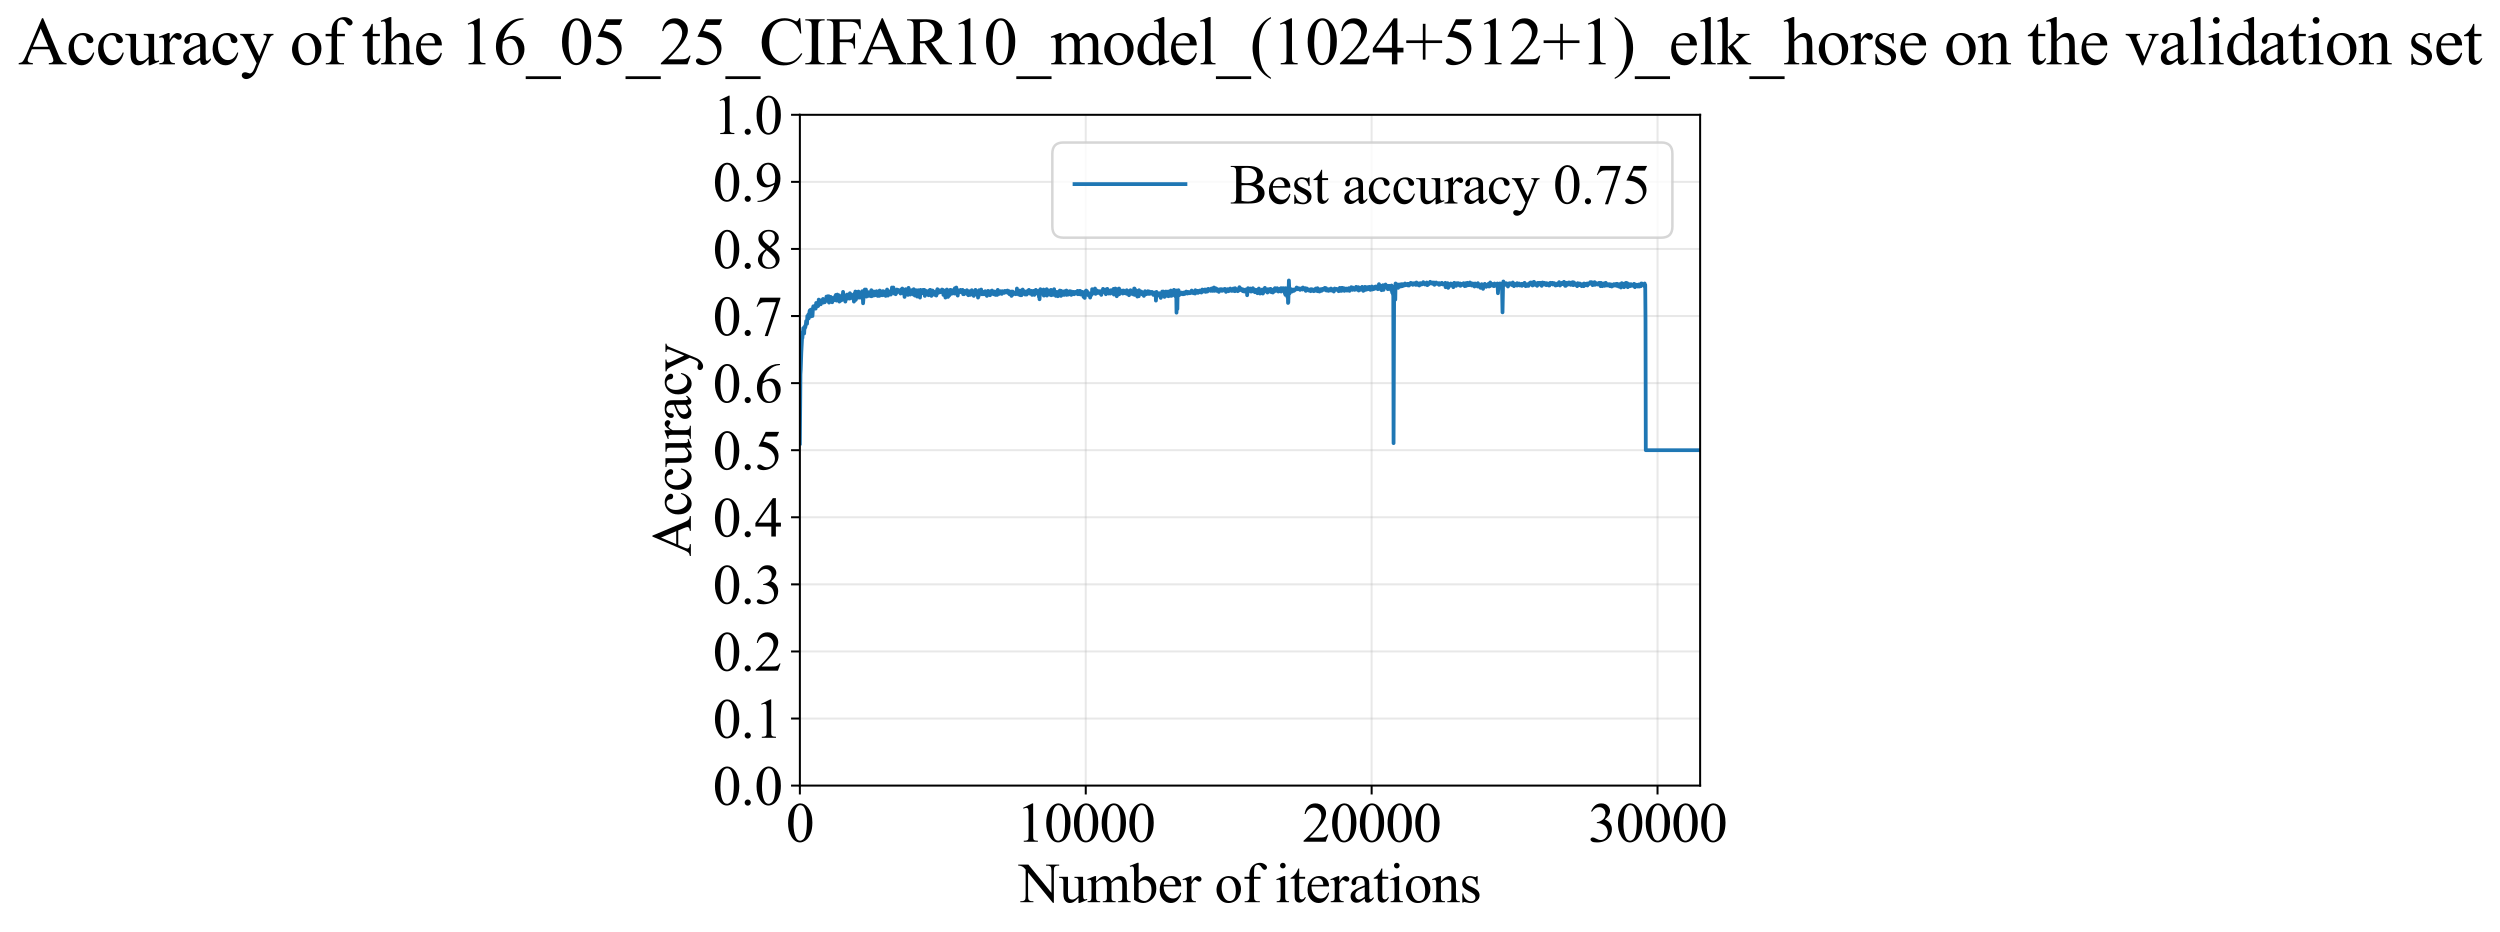<?xml version="1.0" encoding="utf-8" standalone="no"?>
<!DOCTYPE svg PUBLIC "-//W3C//DTD SVG 1.1//EN"
  "http://www.w3.org/Graphics/SVG/1.1/DTD/svg11.dtd">
<svg xmlns:xlink="http://www.w3.org/1999/xlink" width="991.724pt" height="369.808pt" viewBox="0 0 991.724 369.808" xmlns="http://www.w3.org/2000/svg" version="1.1">
 <defs>
  <style type="text/css">*{stroke-linejoin: round; stroke-linecap: butt}</style>
 </defs>
 <g id="figure_1">
  <g id="patch_1">
   <path d="M 0 369.808 
L 991.724 369.808 
L 991.724 0 
L 0 0 
z
" style="fill: #ffffff"/>
  </g>
  <g id="axes_1">
   <g id="patch_2">
    <path d="M 317.302 311.644 
L 674.422 311.644 
L 674.422 45.532 
L 317.302 45.532 
z
" style="fill: #ffffff"/>
   </g>
   <g id="matplotlib.axis_1">
    <g id="xtick_1">
     <g id="line2d_1">
      <path d="M 317.302 311.644 
L 317.302 45.532 
" clip-path="url(#pdb2198c8a3)" style="fill: none; stroke: #b0b0b0; stroke-opacity: 0.3; stroke-width: 0.8; stroke-linecap: square"/>
     </g>
     <g id="line2d_2">
      <defs>
       <path id="m6c7d2fdbde" d="M 0 0 
L 0 3.5 
" style="stroke: #000000; stroke-width: 0.8"/>
      </defs>
      <g>
       <use xlink:href="#m6c7d2fdbde" x="317.302" y="311.644" style="stroke: #000000; stroke-width: 0.8"/>
      </g>
     </g>
     <g id="text_1">
      <!-- 0 -->
      <g transform="translate(311.802 333.92) scale(0.22 -0.22)">
       <defs>
        <path id="TimesNewRomanPSMT-30" d="M 231 2094 
Q 231 2819 450 3342 
Q 669 3866 1031 4122 
Q 1313 4325 1613 4325 
Q 2100 4325 2488 3828 
Q 2972 3213 2972 2159 
Q 2972 1422 2759 906 
Q 2547 391 2217 158 
Q 1888 -75 1581 -75 
Q 975 -75 572 641 
Q 231 1244 231 2094 
z
M 844 2016 
Q 844 1141 1059 588 
Q 1238 122 1591 122 
Q 1759 122 1940 273 
Q 2122 425 2216 781 
Q 2359 1319 2359 2297 
Q 2359 3022 2209 3506 
Q 2097 3866 1919 4016 
Q 1791 4119 1609 4119 
Q 1397 4119 1231 3928 
Q 1006 3669 925 3112 
Q 844 2556 844 2016 
z
" transform="scale(0.016)"/>
       </defs>
       <use xlink:href="#TimesNewRomanPSMT-30"/>
      </g>
     </g>
    </g>
    <g id="xtick_2">
     <g id="line2d_3">
      <path d="M 430.709 311.644 
L 430.709 45.532 
" clip-path="url(#pdb2198c8a3)" style="fill: none; stroke: #b0b0b0; stroke-opacity: 0.3; stroke-width: 0.8; stroke-linecap: square"/>
     </g>
     <g id="line2d_4">
      <g>
       <use xlink:href="#m6c7d2fdbde" x="430.709" y="311.644" style="stroke: #000000; stroke-width: 0.8"/>
      </g>
     </g>
     <g id="text_2">
      <!-- 10000 -->
      <g transform="translate(403.209 333.92) scale(0.22 -0.22)">
       <defs>
        <path id="TimesNewRomanPSMT-31" d="M 750 3822 
L 1781 4325 
L 1884 4325 
L 1884 747 
Q 1884 391 1914 303 
Q 1944 216 2037 169 
Q 2131 122 2419 116 
L 2419 0 
L 825 0 
L 825 116 
Q 1125 122 1212 167 
Q 1300 213 1334 289 
Q 1369 366 1369 747 
L 1369 3034 
Q 1369 3497 1338 3628 
Q 1316 3728 1258 3775 
Q 1200 3822 1119 3822 
Q 1003 3822 797 3725 
L 750 3822 
z
" transform="scale(0.016)"/>
       </defs>
       <use xlink:href="#TimesNewRomanPSMT-31"/>
       <use xlink:href="#TimesNewRomanPSMT-30" transform="translate(50 0)"/>
       <use xlink:href="#TimesNewRomanPSMT-30" transform="translate(100 0)"/>
       <use xlink:href="#TimesNewRomanPSMT-30" transform="translate(150 0)"/>
       <use xlink:href="#TimesNewRomanPSMT-30" transform="translate(200 0)"/>
      </g>
     </g>
    </g>
    <g id="xtick_3">
     <g id="line2d_5">
      <path d="M 544.117 311.644 
L 544.117 45.532 
" clip-path="url(#pdb2198c8a3)" style="fill: none; stroke: #b0b0b0; stroke-opacity: 0.3; stroke-width: 0.8; stroke-linecap: square"/>
     </g>
     <g id="line2d_6">
      <g>
       <use xlink:href="#m6c7d2fdbde" x="544.117" y="311.644" style="stroke: #000000; stroke-width: 0.8"/>
      </g>
     </g>
     <g id="text_3">
      <!-- 20000 -->
      <g transform="translate(516.617 333.92) scale(0.22 -0.22)">
       <defs>
        <path id="TimesNewRomanPSMT-32" d="M 2934 816 
L 2638 0 
L 138 0 
L 138 116 
Q 1241 1122 1691 1759 
Q 2141 2397 2141 2925 
Q 2141 3328 1894 3587 
Q 1647 3847 1303 3847 
Q 991 3847 742 3664 
Q 494 3481 375 3128 
L 259 3128 
Q 338 3706 661 4015 
Q 984 4325 1469 4325 
Q 1984 4325 2329 3994 
Q 2675 3663 2675 3213 
Q 2675 2891 2525 2569 
Q 2294 2063 1775 1497 
Q 997 647 803 472 
L 1909 472 
Q 2247 472 2383 497 
Q 2519 522 2628 598 
Q 2738 675 2819 816 
L 2934 816 
z
" transform="scale(0.016)"/>
       </defs>
       <use xlink:href="#TimesNewRomanPSMT-32"/>
       <use xlink:href="#TimesNewRomanPSMT-30" transform="translate(50 0)"/>
       <use xlink:href="#TimesNewRomanPSMT-30" transform="translate(100 0)"/>
       <use xlink:href="#TimesNewRomanPSMT-30" transform="translate(150 0)"/>
       <use xlink:href="#TimesNewRomanPSMT-30" transform="translate(200 0)"/>
      </g>
     </g>
    </g>
    <g id="xtick_4">
     <g id="line2d_7">
      <path d="M 657.524 311.644 
L 657.524 45.532 
" clip-path="url(#pdb2198c8a3)" style="fill: none; stroke: #b0b0b0; stroke-opacity: 0.3; stroke-width: 0.8; stroke-linecap: square"/>
     </g>
     <g id="line2d_8">
      <g>
       <use xlink:href="#m6c7d2fdbde" x="657.524" y="311.644" style="stroke: #000000; stroke-width: 0.8"/>
      </g>
     </g>
     <g id="text_4">
      <!-- 30000 -->
      <g transform="translate(630.024 333.92) scale(0.22 -0.22)">
       <defs>
        <path id="TimesNewRomanPSMT-33" d="M 325 3431 
Q 506 3859 782 4092 
Q 1059 4325 1472 4325 
Q 1981 4325 2253 3994 
Q 2459 3747 2459 3466 
Q 2459 3003 1878 2509 
Q 2269 2356 2469 2072 
Q 2669 1788 2669 1403 
Q 2669 853 2319 450 
Q 1863 -75 997 -75 
Q 569 -75 414 31 
Q 259 138 259 259 
Q 259 350 332 419 
Q 406 488 509 488 
Q 588 488 669 463 
Q 722 447 909 348 
Q 1097 250 1169 231 
Q 1284 197 1416 197 
Q 1734 197 1970 444 
Q 2206 691 2206 1028 
Q 2206 1275 2097 1509 
Q 2016 1684 1919 1775 
Q 1784 1900 1550 2001 
Q 1316 2103 1072 2103 
L 972 2103 
L 972 2197 
Q 1219 2228 1467 2375 
Q 1716 2522 1828 2728 
Q 1941 2934 1941 3181 
Q 1941 3503 1739 3701 
Q 1538 3900 1238 3900 
Q 753 3900 428 3381 
L 325 3431 
z
" transform="scale(0.016)"/>
       </defs>
       <use xlink:href="#TimesNewRomanPSMT-33"/>
       <use xlink:href="#TimesNewRomanPSMT-30" transform="translate(50 0)"/>
       <use xlink:href="#TimesNewRomanPSMT-30" transform="translate(100 0)"/>
       <use xlink:href="#TimesNewRomanPSMT-30" transform="translate(150 0)"/>
       <use xlink:href="#TimesNewRomanPSMT-30" transform="translate(200 0)"/>
      </g>
     </g>
    </g>
    <g id="text_5">
     <!-- Number of iterations -->
     <g transform="translate(404.22 357.902) scale(0.22 -0.22)">
      <defs>
       <path id="TimesNewRomanPSMT-4e" d="M -84 4238 
L 1066 4238 
L 3656 1059 
L 3656 3503 
Q 3656 3894 3569 3991 
Q 3453 4122 3203 4122 
L 3056 4122 
L 3056 4238 
L 4531 4238 
L 4531 4122 
L 4381 4122 
Q 4113 4122 4000 3959 
Q 3931 3859 3931 3503 
L 3931 -69 
L 3819 -69 
L 1025 3344 
L 1025 734 
Q 1025 344 1109 247 
Q 1228 116 1475 116 
L 1625 116 
L 1625 0 
L 150 0 
L 150 116 
L 297 116 
Q 569 116 681 278 
Q 750 378 750 734 
L 750 3681 
Q 566 3897 470 3965 
Q 375 4034 191 4094 
Q 100 4122 -84 4122 
L -84 4238 
z
" transform="scale(0.016)"/>
       <path id="TimesNewRomanPSMT-75" d="M 2709 2863 
L 2709 1128 
Q 2709 631 2732 520 
Q 2756 409 2807 365 
Q 2859 322 2928 322 
Q 3025 322 3147 375 
L 3191 266 
L 2334 -88 
L 2194 -88 
L 2194 519 
Q 1825 119 1631 15 
Q 1438 -88 1222 -88 
Q 981 -88 804 51 
Q 628 191 559 409 
Q 491 628 491 1028 
L 491 2306 
Q 491 2509 447 2587 
Q 403 2666 317 2708 
Q 231 2750 6 2747 
L 6 2863 
L 1009 2863 
L 1009 947 
Q 1009 547 1148 422 
Q 1288 297 1484 297 
Q 1619 297 1789 381 
Q 1959 466 2194 703 
L 2194 2325 
Q 2194 2569 2105 2655 
Q 2016 2741 1734 2747 
L 1734 2863 
L 2709 2863 
z
" transform="scale(0.016)"/>
       <path id="TimesNewRomanPSMT-6d" d="M 1050 2338 
Q 1363 2650 1419 2697 
Q 1559 2816 1721 2881 
Q 1884 2947 2044 2947 
Q 2313 2947 2506 2790 
Q 2700 2634 2766 2338 
Q 3088 2713 3309 2830 
Q 3531 2947 3766 2947 
Q 3994 2947 4170 2830 
Q 4347 2713 4450 2447 
Q 4519 2266 4519 1878 
L 4519 647 
Q 4519 378 4559 278 
Q 4591 209 4675 161 
Q 4759 113 4950 113 
L 4950 0 
L 3538 0 
L 3538 113 
L 3597 113 
Q 3781 113 3884 184 
Q 3956 234 3988 344 
Q 4000 397 4000 647 
L 4000 1878 
Q 4000 2228 3916 2372 
Q 3794 2572 3525 2572 
Q 3359 2572 3192 2489 
Q 3025 2406 2788 2181 
L 2781 2147 
L 2788 2013 
L 2788 647 
Q 2788 353 2820 281 
Q 2853 209 2943 161 
Q 3034 113 3253 113 
L 3253 0 
L 1806 0 
L 1806 113 
Q 2044 113 2133 169 
Q 2222 225 2256 338 
Q 2272 391 2272 647 
L 2272 1878 
Q 2272 2228 2169 2381 
Q 2031 2581 1784 2581 
Q 1616 2581 1450 2491 
Q 1191 2353 1050 2181 
L 1050 647 
Q 1050 366 1089 281 
Q 1128 197 1204 155 
Q 1281 113 1516 113 
L 1516 0 
L 100 0 
L 100 113 
Q 297 113 375 155 
Q 453 197 493 289 
Q 534 381 534 647 
L 534 1741 
Q 534 2213 506 2350 
Q 484 2453 437 2492 
Q 391 2531 309 2531 
Q 222 2531 100 2484 
L 53 2597 
L 916 2947 
L 1050 2947 
L 1050 2338 
z
" transform="scale(0.016)"/>
       <path id="TimesNewRomanPSMT-62" d="M 984 2369 
Q 1400 2947 1881 2947 
Q 2322 2947 2650 2570 
Q 2978 2194 2978 1541 
Q 2978 778 2472 313 
Q 2038 -88 1503 -88 
Q 1253 -88 995 3 
Q 738 94 469 275 
L 469 3241 
Q 469 3728 445 3840 
Q 422 3953 372 3993 
Q 322 4034 247 4034 
Q 159 4034 28 3984 
L -16 4094 
L 844 4444 
L 984 4444 
L 984 2369 
z
M 984 2169 
L 984 456 
Q 1144 300 1314 220 
Q 1484 141 1663 141 
Q 1947 141 2192 453 
Q 2438 766 2438 1363 
Q 2438 1913 2192 2208 
Q 1947 2503 1634 2503 
Q 1469 2503 1303 2419 
Q 1178 2356 984 2169 
z
" transform="scale(0.016)"/>
       <path id="TimesNewRomanPSMT-65" d="M 681 1784 
Q 678 1147 991 784 
Q 1303 422 1725 422 
Q 2006 422 2214 576 
Q 2422 731 2563 1106 
L 2659 1044 
Q 2594 616 2278 264 
Q 1963 -88 1488 -88 
Q 972 -88 605 314 
Q 238 716 238 1394 
Q 238 2128 614 2539 
Q 991 2950 1559 2950 
Q 2041 2950 2350 2633 
Q 2659 2316 2659 1784 
L 681 1784 
z
M 681 1966 
L 2006 1966 
Q 1991 2241 1941 2353 
Q 1863 2528 1708 2628 
Q 1553 2728 1384 2728 
Q 1125 2728 920 2526 
Q 716 2325 681 1966 
z
" transform="scale(0.016)"/>
       <path id="TimesNewRomanPSMT-72" d="M 1038 2947 
L 1038 2303 
Q 1397 2947 1775 2947 
Q 1947 2947 2059 2842 
Q 2172 2738 2172 2600 
Q 2172 2478 2090 2393 
Q 2009 2309 1897 2309 
Q 1788 2309 1652 2417 
Q 1516 2525 1450 2525 
Q 1394 2525 1328 2463 
Q 1188 2334 1038 2041 
L 1038 669 
Q 1038 431 1097 309 
Q 1138 225 1241 169 
Q 1344 113 1538 113 
L 1538 0 
L 72 0 
L 72 113 
Q 291 113 397 181 
Q 475 231 506 341 
Q 522 394 522 644 
L 522 1753 
Q 522 2253 501 2348 
Q 481 2444 426 2487 
Q 372 2531 291 2531 
Q 194 2531 72 2484 
L 41 2597 
L 906 2947 
L 1038 2947 
z
" transform="scale(0.016)"/>
       <path id="TimesNewRomanPSMT-20" transform="scale(0.016)"/>
       <path id="TimesNewRomanPSMT-6f" d="M 1600 2947 
Q 2250 2947 2644 2453 
Q 2978 2031 2978 1484 
Q 2978 1100 2793 706 
Q 2609 313 2286 112 
Q 1963 -88 1566 -88 
Q 919 -88 538 428 
Q 216 863 216 1403 
Q 216 1797 411 2186 
Q 606 2575 925 2761 
Q 1244 2947 1600 2947 
z
M 1503 2744 
Q 1338 2744 1170 2645 
Q 1003 2547 900 2300 
Q 797 2053 797 1666 
Q 797 1041 1045 587 
Q 1294 134 1700 134 
Q 2003 134 2200 384 
Q 2397 634 2397 1244 
Q 2397 2006 2069 2444 
Q 1847 2744 1503 2744 
z
" transform="scale(0.016)"/>
       <path id="TimesNewRomanPSMT-66" d="M 1319 2638 
L 1319 756 
Q 1319 356 1406 250 
Q 1522 113 1716 113 
L 1975 113 
L 1975 0 
L 266 0 
L 266 113 
L 394 113 
Q 519 113 622 175 
Q 725 238 764 344 
Q 803 450 803 756 
L 803 2638 
L 247 2638 
L 247 2863 
L 803 2863 
L 803 3050 
Q 803 3478 940 3775 
Q 1078 4072 1361 4255 
Q 1644 4438 1997 4438 
Q 2325 4438 2600 4225 
Q 2781 4084 2781 3909 
Q 2781 3816 2700 3733 
Q 2619 3650 2525 3650 
Q 2453 3650 2373 3701 
Q 2294 3753 2178 3923 
Q 2063 4094 1966 4153 
Q 1869 4213 1750 4213 
Q 1606 4213 1506 4136 
Q 1406 4059 1362 3898 
Q 1319 3738 1319 3069 
L 1319 2863 
L 2056 2863 
L 2056 2638 
L 1319 2638 
z
" transform="scale(0.016)"/>
       <path id="TimesNewRomanPSMT-69" d="M 928 4444 
Q 1059 4444 1151 4351 
Q 1244 4259 1244 4128 
Q 1244 3997 1151 3903 
Q 1059 3809 928 3809 
Q 797 3809 703 3903 
Q 609 3997 609 4128 
Q 609 4259 701 4351 
Q 794 4444 928 4444 
z
M 1188 2947 
L 1188 647 
Q 1188 378 1227 289 
Q 1266 200 1342 156 
Q 1419 113 1622 113 
L 1622 0 
L 231 0 
L 231 113 
Q 441 113 512 153 
Q 584 194 626 287 
Q 669 381 669 647 
L 669 1750 
Q 669 2216 641 2353 
Q 619 2453 572 2492 
Q 525 2531 444 2531 
Q 356 2531 231 2484 
L 188 2597 
L 1050 2947 
L 1188 2947 
z
" transform="scale(0.016)"/>
       <path id="TimesNewRomanPSMT-74" d="M 1031 3803 
L 1031 2863 
L 1700 2863 
L 1700 2644 
L 1031 2644 
L 1031 788 
Q 1031 509 1111 412 
Q 1191 316 1316 316 
Q 1419 316 1516 380 
Q 1613 444 1666 569 
L 1788 569 
Q 1678 263 1478 108 
Q 1278 -47 1066 -47 
Q 922 -47 784 33 
Q 647 113 581 261 
Q 516 409 516 719 
L 516 2644 
L 63 2644 
L 63 2747 
Q 234 2816 414 2980 
Q 594 3144 734 3369 
Q 806 3488 934 3803 
L 1031 3803 
z
" transform="scale(0.016)"/>
       <path id="TimesNewRomanPSMT-61" d="M 1822 413 
Q 1381 72 1269 19 
Q 1100 -59 909 -59 
Q 613 -59 420 144 
Q 228 347 228 678 
Q 228 888 322 1041 
Q 450 1253 767 1440 
Q 1084 1628 1822 1897 
L 1822 2009 
Q 1822 2438 1686 2597 
Q 1550 2756 1291 2756 
Q 1094 2756 978 2650 
Q 859 2544 859 2406 
L 866 2225 
Q 866 2081 792 2003 
Q 719 1925 600 1925 
Q 484 1925 411 2006 
Q 338 2088 338 2228 
Q 338 2497 613 2722 
Q 888 2947 1384 2947 
Q 1766 2947 2009 2819 
Q 2194 2722 2281 2516 
Q 2338 2381 2338 1966 
L 2338 994 
Q 2338 584 2353 492 
Q 2369 400 2405 369 
Q 2441 338 2488 338 
Q 2538 338 2575 359 
Q 2641 400 2828 588 
L 2828 413 
Q 2478 -56 2159 -56 
Q 2006 -56 1915 50 
Q 1825 156 1822 413 
z
M 1822 616 
L 1822 1706 
Q 1350 1519 1213 1441 
Q 966 1303 859 1153 
Q 753 1003 753 825 
Q 753 600 887 451 
Q 1022 303 1197 303 
Q 1434 303 1822 616 
z
" transform="scale(0.016)"/>
       <path id="TimesNewRomanPSMT-6e" d="M 1034 2341 
Q 1538 2947 1994 2947 
Q 2228 2947 2397 2830 
Q 2566 2713 2666 2444 
Q 2734 2256 2734 1869 
L 2734 647 
Q 2734 375 2778 278 
Q 2813 200 2889 156 
Q 2966 113 3172 113 
L 3172 0 
L 1756 0 
L 1756 113 
L 1816 113 
Q 2016 113 2095 173 
Q 2175 234 2206 353 
Q 2219 400 2219 647 
L 2219 1819 
Q 2219 2209 2117 2386 
Q 2016 2563 1775 2563 
Q 1403 2563 1034 2156 
L 1034 647 
Q 1034 356 1069 288 
Q 1113 197 1189 155 
Q 1266 113 1500 113 
L 1500 0 
L 84 0 
L 84 113 
L 147 113 
Q 366 113 442 223 
Q 519 334 519 647 
L 519 1709 
Q 519 2225 495 2337 
Q 472 2450 423 2490 
Q 375 2531 294 2531 
Q 206 2531 84 2484 
L 38 2597 
L 900 2947 
L 1034 2947 
L 1034 2341 
z
" transform="scale(0.016)"/>
       <path id="TimesNewRomanPSMT-73" d="M 2050 2947 
L 2050 1972 
L 1947 1972 
Q 1828 2431 1642 2597 
Q 1456 2763 1169 2763 
Q 950 2763 815 2647 
Q 681 2531 681 2391 
Q 681 2216 781 2091 
Q 878 1963 1175 1819 
L 1631 1597 
Q 2266 1288 2266 781 
Q 2266 391 1970 151 
Q 1675 -88 1309 -88 
Q 1047 -88 709 6 
Q 606 38 541 38 
Q 469 38 428 -44 
L 325 -44 
L 325 978 
L 428 978 
Q 516 541 762 319 
Q 1009 97 1316 97 
Q 1531 97 1667 223 
Q 1803 350 1803 528 
Q 1803 744 1651 891 
Q 1500 1038 1047 1263 
Q 594 1488 453 1669 
Q 313 1847 313 2119 
Q 313 2472 555 2709 
Q 797 2947 1181 2947 
Q 1350 2947 1591 2875 
Q 1750 2828 1803 2828 
Q 1853 2828 1881 2850 
Q 1909 2872 1947 2947 
L 2050 2947 
z
" transform="scale(0.016)"/>
      </defs>
      <use xlink:href="#TimesNewRomanPSMT-4e"/>
      <use xlink:href="#TimesNewRomanPSMT-75" transform="translate(72.217 0)"/>
      <use xlink:href="#TimesNewRomanPSMT-6d" transform="translate(122.217 0)"/>
      <use xlink:href="#TimesNewRomanPSMT-62" transform="translate(200 0)"/>
      <use xlink:href="#TimesNewRomanPSMT-65" transform="translate(250 0)"/>
      <use xlink:href="#TimesNewRomanPSMT-72" transform="translate(294.385 0)"/>
      <use xlink:href="#TimesNewRomanPSMT-20" transform="translate(327.686 0)"/>
      <use xlink:href="#TimesNewRomanPSMT-6f" transform="translate(352.686 0)"/>
      <use xlink:href="#TimesNewRomanPSMT-66" transform="translate(402.686 0)"/>
      <use xlink:href="#TimesNewRomanPSMT-20" transform="translate(435.986 0)"/>
      <use xlink:href="#TimesNewRomanPSMT-69" transform="translate(460.986 0)"/>
      <use xlink:href="#TimesNewRomanPSMT-74" transform="translate(488.77 0)"/>
      <use xlink:href="#TimesNewRomanPSMT-65" transform="translate(516.553 0)"/>
      <use xlink:href="#TimesNewRomanPSMT-72" transform="translate(560.938 0)"/>
      <use xlink:href="#TimesNewRomanPSMT-61" transform="translate(594.238 0)"/>
      <use xlink:href="#TimesNewRomanPSMT-74" transform="translate(638.623 0)"/>
      <use xlink:href="#TimesNewRomanPSMT-69" transform="translate(666.406 0)"/>
      <use xlink:href="#TimesNewRomanPSMT-6f" transform="translate(694.189 0)"/>
      <use xlink:href="#TimesNewRomanPSMT-6e" transform="translate(744.189 0)"/>
      <use xlink:href="#TimesNewRomanPSMT-73" transform="translate(794.189 0)"/>
     </g>
    </g>
   </g>
   <g id="matplotlib.axis_2">
    <g id="ytick_1">
     <g id="line2d_9">
      <path d="M 317.302 311.644 
L 674.422 311.644 
" clip-path="url(#pdb2198c8a3)" style="fill: none; stroke: #b0b0b0; stroke-opacity: 0.3; stroke-width: 0.8; stroke-linecap: square"/>
     </g>
     <g id="line2d_10">
      <defs>
       <path id="m2bfc17383a" d="M 0 0 
L -3.5 0 
" style="stroke: #000000; stroke-width: 0.8"/>
      </defs>
      <g>
       <use xlink:href="#m2bfc17383a" x="317.302" y="311.644" style="stroke: #000000; stroke-width: 0.8"/>
      </g>
     </g>
     <g id="text_6">
      <!-- 0.0 -->
      <g transform="translate(282.802 319.282) scale(0.22 -0.22)">
       <defs>
        <path id="TimesNewRomanPSMT-2e" d="M 800 606 
Q 947 606 1047 504 
Q 1147 403 1147 259 
Q 1147 116 1045 14 
Q 944 -88 800 -88 
Q 656 -88 554 14 
Q 453 116 453 259 
Q 453 406 554 506 
Q 656 606 800 606 
z
" transform="scale(0.016)"/>
       </defs>
       <use xlink:href="#TimesNewRomanPSMT-30"/>
       <use xlink:href="#TimesNewRomanPSMT-2e" transform="translate(50 0)"/>
       <use xlink:href="#TimesNewRomanPSMT-30" transform="translate(75 0)"/>
      </g>
     </g>
    </g>
    <g id="ytick_2">
     <g id="line2d_11">
      <path d="M 317.302 285.032 
L 674.422 285.032 
" clip-path="url(#pdb2198c8a3)" style="fill: none; stroke: #b0b0b0; stroke-opacity: 0.3; stroke-width: 0.8; stroke-linecap: square"/>
     </g>
     <g id="line2d_12">
      <g>
       <use xlink:href="#m2bfc17383a" x="317.302" y="285.032" style="stroke: #000000; stroke-width: 0.8"/>
      </g>
     </g>
     <g id="text_7">
      <!-- 0.1 -->
      <g transform="translate(282.802 292.67) scale(0.22 -0.22)">
       <use xlink:href="#TimesNewRomanPSMT-30"/>
       <use xlink:href="#TimesNewRomanPSMT-2e" transform="translate(50 0)"/>
       <use xlink:href="#TimesNewRomanPSMT-31" transform="translate(75 0)"/>
      </g>
     </g>
    </g>
    <g id="ytick_3">
     <g id="line2d_13">
      <path d="M 317.302 258.421 
L 674.422 258.421 
" clip-path="url(#pdb2198c8a3)" style="fill: none; stroke: #b0b0b0; stroke-opacity: 0.3; stroke-width: 0.8; stroke-linecap: square"/>
     </g>
     <g id="line2d_14">
      <g>
       <use xlink:href="#m2bfc17383a" x="317.302" y="258.421" style="stroke: #000000; stroke-width: 0.8"/>
      </g>
     </g>
     <g id="text_8">
      <!-- 0.2 -->
      <g transform="translate(282.802 266.059) scale(0.22 -0.22)">
       <use xlink:href="#TimesNewRomanPSMT-30"/>
       <use xlink:href="#TimesNewRomanPSMT-2e" transform="translate(50 0)"/>
       <use xlink:href="#TimesNewRomanPSMT-32" transform="translate(75 0)"/>
      </g>
     </g>
    </g>
    <g id="ytick_4">
     <g id="line2d_15">
      <path d="M 317.302 231.81 
L 674.422 231.81 
" clip-path="url(#pdb2198c8a3)" style="fill: none; stroke: #b0b0b0; stroke-opacity: 0.3; stroke-width: 0.8; stroke-linecap: square"/>
     </g>
     <g id="line2d_16">
      <g>
       <use xlink:href="#m2bfc17383a" x="317.302" y="231.81" style="stroke: #000000; stroke-width: 0.8"/>
      </g>
     </g>
     <g id="text_9">
      <!-- 0.3 -->
      <g transform="translate(282.802 239.448) scale(0.22 -0.22)">
       <use xlink:href="#TimesNewRomanPSMT-30"/>
       <use xlink:href="#TimesNewRomanPSMT-2e" transform="translate(50 0)"/>
       <use xlink:href="#TimesNewRomanPSMT-33" transform="translate(75 0)"/>
      </g>
     </g>
    </g>
    <g id="ytick_5">
     <g id="line2d_17">
      <path d="M 317.302 205.199 
L 674.422 205.199 
" clip-path="url(#pdb2198c8a3)" style="fill: none; stroke: #b0b0b0; stroke-opacity: 0.3; stroke-width: 0.8; stroke-linecap: square"/>
     </g>
     <g id="line2d_18">
      <g>
       <use xlink:href="#m2bfc17383a" x="317.302" y="205.199" style="stroke: #000000; stroke-width: 0.8"/>
      </g>
     </g>
     <g id="text_10">
      <!-- 0.4 -->
      <g transform="translate(282.802 212.837) scale(0.22 -0.22)">
       <defs>
        <path id="TimesNewRomanPSMT-34" d="M 2978 1563 
L 2978 1119 
L 2409 1119 
L 2409 0 
L 1894 0 
L 1894 1119 
L 100 1119 
L 100 1519 
L 2066 4325 
L 2409 4325 
L 2409 1563 
L 2978 1563 
z
M 1894 1563 
L 1894 3666 
L 406 1563 
L 1894 1563 
z
" transform="scale(0.016)"/>
       </defs>
       <use xlink:href="#TimesNewRomanPSMT-30"/>
       <use xlink:href="#TimesNewRomanPSMT-2e" transform="translate(50 0)"/>
       <use xlink:href="#TimesNewRomanPSMT-34" transform="translate(75 0)"/>
      </g>
     </g>
    </g>
    <g id="ytick_6">
     <g id="line2d_19">
      <path d="M 317.302 178.588 
L 674.422 178.588 
" clip-path="url(#pdb2198c8a3)" style="fill: none; stroke: #b0b0b0; stroke-opacity: 0.3; stroke-width: 0.8; stroke-linecap: square"/>
     </g>
     <g id="line2d_20">
      <g>
       <use xlink:href="#m2bfc17383a" x="317.302" y="178.588" style="stroke: #000000; stroke-width: 0.8"/>
      </g>
     </g>
     <g id="text_11">
      <!-- 0.5 -->
      <g transform="translate(282.802 186.226) scale(0.22 -0.22)">
       <defs>
        <path id="TimesNewRomanPSMT-35" d="M 2778 4238 
L 2534 3706 
L 1259 3706 
L 981 3138 
Q 1809 3016 2294 2522 
Q 2709 2097 2709 1522 
Q 2709 1188 2573 903 
Q 2438 619 2231 419 
Q 2025 219 1772 97 
Q 1413 -75 1034 -75 
Q 653 -75 479 54 
Q 306 184 306 341 
Q 306 428 378 495 
Q 450 563 559 563 
Q 641 563 702 538 
Q 763 513 909 409 
Q 1144 247 1384 247 
Q 1750 247 2026 523 
Q 2303 800 2303 1197 
Q 2303 1581 2056 1914 
Q 1809 2247 1375 2428 
Q 1034 2569 447 2591 
L 1259 4238 
L 2778 4238 
z
" transform="scale(0.016)"/>
       </defs>
       <use xlink:href="#TimesNewRomanPSMT-30"/>
       <use xlink:href="#TimesNewRomanPSMT-2e" transform="translate(50 0)"/>
       <use xlink:href="#TimesNewRomanPSMT-35" transform="translate(75 0)"/>
      </g>
     </g>
    </g>
    <g id="ytick_7">
     <g id="line2d_21">
      <path d="M 317.302 151.976 
L 674.422 151.976 
" clip-path="url(#pdb2198c8a3)" style="fill: none; stroke: #b0b0b0; stroke-opacity: 0.3; stroke-width: 0.8; stroke-linecap: square"/>
     </g>
     <g id="line2d_22">
      <g>
       <use xlink:href="#m2bfc17383a" x="317.302" y="151.976" style="stroke: #000000; stroke-width: 0.8"/>
      </g>
     </g>
     <g id="text_12">
      <!-- 0.6 -->
      <g transform="translate(282.802 159.614) scale(0.22 -0.22)">
       <defs>
        <path id="TimesNewRomanPSMT-36" d="M 2869 4325 
L 2869 4209 
Q 2456 4169 2195 4045 
Q 1934 3922 1679 3669 
Q 1425 3416 1258 3105 
Q 1091 2794 978 2366 
Q 1428 2675 1881 2675 
Q 2316 2675 2634 2325 
Q 2953 1975 2953 1425 
Q 2953 894 2631 456 
Q 2244 -75 1606 -75 
Q 1172 -75 869 213 
Q 275 772 275 1663 
Q 275 2231 503 2743 
Q 731 3256 1154 3653 
Q 1578 4050 1965 4187 
Q 2353 4325 2688 4325 
L 2869 4325 
z
M 925 2138 
Q 869 1716 869 1456 
Q 869 1156 980 804 
Q 1091 453 1309 247 
Q 1469 100 1697 100 
Q 1969 100 2183 356 
Q 2397 613 2397 1088 
Q 2397 1622 2184 2012 
Q 1972 2403 1581 2403 
Q 1463 2403 1327 2353 
Q 1191 2303 925 2138 
z
" transform="scale(0.016)"/>
       </defs>
       <use xlink:href="#TimesNewRomanPSMT-30"/>
       <use xlink:href="#TimesNewRomanPSMT-2e" transform="translate(50 0)"/>
       <use xlink:href="#TimesNewRomanPSMT-36" transform="translate(75 0)"/>
      </g>
     </g>
    </g>
    <g id="ytick_8">
     <g id="line2d_23">
      <path d="M 317.302 125.365 
L 674.422 125.365 
" clip-path="url(#pdb2198c8a3)" style="fill: none; stroke: #b0b0b0; stroke-opacity: 0.3; stroke-width: 0.8; stroke-linecap: square"/>
     </g>
     <g id="line2d_24">
      <g>
       <use xlink:href="#m2bfc17383a" x="317.302" y="125.365" style="stroke: #000000; stroke-width: 0.8"/>
      </g>
     </g>
     <g id="text_13">
      <!-- 0.7 -->
      <g transform="translate(282.802 133.003) scale(0.22 -0.22)">
       <defs>
        <path id="TimesNewRomanPSMT-37" d="M 644 4238 
L 2916 4238 
L 2916 4119 
L 1503 -88 
L 1153 -88 
L 2419 3728 
L 1253 3728 
Q 900 3728 750 3644 
Q 488 3500 328 3200 
L 238 3234 
L 644 4238 
z
" transform="scale(0.016)"/>
       </defs>
       <use xlink:href="#TimesNewRomanPSMT-30"/>
       <use xlink:href="#TimesNewRomanPSMT-2e" transform="translate(50 0)"/>
       <use xlink:href="#TimesNewRomanPSMT-37" transform="translate(75 0)"/>
      </g>
     </g>
    </g>
    <g id="ytick_9">
     <g id="line2d_25">
      <path d="M 317.302 98.754 
L 674.422 98.754 
" clip-path="url(#pdb2198c8a3)" style="fill: none; stroke: #b0b0b0; stroke-opacity: 0.3; stroke-width: 0.8; stroke-linecap: square"/>
     </g>
     <g id="line2d_26">
      <g>
       <use xlink:href="#m2bfc17383a" x="317.302" y="98.754" style="stroke: #000000; stroke-width: 0.8"/>
      </g>
     </g>
     <g id="text_14">
      <!-- 0.8 -->
      <g transform="translate(282.802 106.392) scale(0.22 -0.22)">
       <defs>
        <path id="TimesNewRomanPSMT-38" d="M 1228 2134 
Q 725 2547 579 2797 
Q 434 3047 434 3316 
Q 434 3728 753 4026 
Q 1072 4325 1600 4325 
Q 2113 4325 2425 4047 
Q 2738 3769 2738 3413 
Q 2738 3175 2569 2928 
Q 2400 2681 1866 2347 
Q 2416 1922 2594 1678 
Q 2831 1359 2831 1006 
Q 2831 559 2490 242 
Q 2150 -75 1597 -75 
Q 994 -75 656 303 
Q 388 606 388 966 
Q 388 1247 577 1523 
Q 766 1800 1228 2134 
z
M 1719 2469 
Q 2094 2806 2194 3001 
Q 2294 3197 2294 3444 
Q 2294 3772 2109 3958 
Q 1925 4144 1606 4144 
Q 1288 4144 1088 3959 
Q 888 3775 888 3528 
Q 888 3366 970 3203 
Q 1053 3041 1206 2894 
L 1719 2469 
z
M 1375 2016 
Q 1116 1797 991 1539 
Q 866 1281 866 981 
Q 866 578 1086 336 
Q 1306 94 1647 94 
Q 1984 94 2187 284 
Q 2391 475 2391 747 
Q 2391 972 2272 1150 
Q 2050 1481 1375 2016 
z
" transform="scale(0.016)"/>
       </defs>
       <use xlink:href="#TimesNewRomanPSMT-30"/>
       <use xlink:href="#TimesNewRomanPSMT-2e" transform="translate(50 0)"/>
       <use xlink:href="#TimesNewRomanPSMT-38" transform="translate(75 0)"/>
      </g>
     </g>
    </g>
    <g id="ytick_10">
     <g id="line2d_27">
      <path d="M 317.302 72.143 
L 674.422 72.143 
" clip-path="url(#pdb2198c8a3)" style="fill: none; stroke: #b0b0b0; stroke-opacity: 0.3; stroke-width: 0.8; stroke-linecap: square"/>
     </g>
     <g id="line2d_28">
      <g>
       <use xlink:href="#m2bfc17383a" x="317.302" y="72.143" style="stroke: #000000; stroke-width: 0.8"/>
      </g>
     </g>
     <g id="text_15">
      <!-- 0.9 -->
      <g transform="translate(282.802 79.781) scale(0.22 -0.22)">
       <defs>
        <path id="TimesNewRomanPSMT-39" d="M 338 -88 
L 338 28 
Q 744 34 1094 217 
Q 1444 400 1770 856 
Q 2097 1313 2225 1859 
Q 1734 1544 1338 1544 
Q 891 1544 572 1889 
Q 253 2234 253 2806 
Q 253 3363 572 3797 
Q 956 4325 1575 4325 
Q 2097 4325 2469 3894 
Q 2925 3359 2925 2575 
Q 2925 1869 2578 1258 
Q 2231 647 1613 244 
Q 1109 -88 516 -88 
L 338 -88 
z
M 2275 2091 
Q 2331 2497 2331 2741 
Q 2331 3044 2228 3395 
Q 2125 3747 1936 3934 
Q 1747 4122 1506 4122 
Q 1228 4122 1018 3872 
Q 809 3622 809 3128 
Q 809 2469 1088 2097 
Q 1291 1828 1588 1828 
Q 1731 1828 1928 1897 
Q 2125 1966 2275 2091 
z
" transform="scale(0.016)"/>
       </defs>
       <use xlink:href="#TimesNewRomanPSMT-30"/>
       <use xlink:href="#TimesNewRomanPSMT-2e" transform="translate(50 0)"/>
       <use xlink:href="#TimesNewRomanPSMT-39" transform="translate(75 0)"/>
      </g>
     </g>
    </g>
    <g id="ytick_11">
     <g id="line2d_29">
      <path d="M 317.302 45.532 
L 674.422 45.532 
" clip-path="url(#pdb2198c8a3)" style="fill: none; stroke: #b0b0b0; stroke-opacity: 0.3; stroke-width: 0.8; stroke-linecap: square"/>
     </g>
     <g id="line2d_30">
      <g>
       <use xlink:href="#m2bfc17383a" x="317.302" y="45.532" style="stroke: #000000; stroke-width: 0.8"/>
      </g>
     </g>
     <g id="text_16">
      <!-- 1.0 -->
      <g transform="translate(282.802 53.17) scale(0.22 -0.22)">
       <use xlink:href="#TimesNewRomanPSMT-31"/>
       <use xlink:href="#TimesNewRomanPSMT-2e" transform="translate(50 0)"/>
       <use xlink:href="#TimesNewRomanPSMT-30" transform="translate(75 0)"/>
      </g>
     </g>
    </g>
    <g id="text_17">
     <!-- Accuracy -->
     <g transform="translate(274.055 220.726) rotate(-90) scale(0.22 -0.22)">
      <defs>
       <path id="TimesNewRomanPSMT-41" d="M 2928 1419 
L 1288 1419 
L 1000 750 
Q 894 503 894 381 
Q 894 284 986 211 
Q 1078 138 1384 116 
L 1384 0 
L 50 0 
L 50 116 
Q 316 163 394 238 
Q 553 388 747 847 
L 2238 4334 
L 2347 4334 
L 3822 809 
Q 4000 384 4145 257 
Q 4291 131 4550 116 
L 4550 0 
L 2878 0 
L 2878 116 
Q 3131 128 3220 200 
Q 3309 272 3309 375 
Q 3309 513 3184 809 
L 2928 1419 
z
M 2841 1650 
L 2122 3363 
L 1384 1650 
L 2841 1650 
z
" transform="scale(0.016)"/>
       <path id="TimesNewRomanPSMT-63" d="M 2631 1088 
Q 2516 522 2178 217 
Q 1841 -88 1431 -88 
Q 944 -88 581 321 
Q 219 731 219 1428 
Q 219 2103 620 2525 
Q 1022 2947 1584 2947 
Q 2006 2947 2278 2723 
Q 2550 2500 2550 2259 
Q 2550 2141 2473 2067 
Q 2397 1994 2259 1994 
Q 2075 1994 1981 2113 
Q 1928 2178 1911 2362 
Q 1894 2547 1784 2644 
Q 1675 2738 1481 2738 
Q 1169 2738 978 2506 
Q 725 2200 725 1697 
Q 725 1184 976 792 
Q 1228 400 1656 400 
Q 1963 400 2206 609 
Q 2378 753 2541 1131 
L 2631 1088 
z
" transform="scale(0.016)"/>
       <path id="TimesNewRomanPSMT-79" d="M 38 2863 
L 1372 2863 
L 1372 2747 
L 1306 2747 
Q 1166 2747 1095 2686 
Q 1025 2625 1025 2534 
Q 1025 2413 1128 2197 
L 1825 753 
L 2466 2334 
Q 2519 2463 2519 2588 
Q 2519 2644 2497 2672 
Q 2472 2706 2419 2726 
Q 2366 2747 2231 2747 
L 2231 2863 
L 3163 2863 
L 3163 2747 
Q 3047 2734 2984 2696 
Q 2922 2659 2847 2556 
Q 2819 2513 2741 2316 
L 1575 -541 
Q 1406 -956 1132 -1168 
Q 859 -1381 606 -1381 
Q 422 -1381 303 -1275 
Q 184 -1169 184 -1031 
Q 184 -900 270 -820 
Q 356 -741 506 -741 
Q 609 -741 788 -809 
Q 913 -856 944 -856 
Q 1038 -856 1148 -759 
Q 1259 -663 1372 -384 
L 1575 113 
L 547 2272 
Q 500 2369 397 2513 
Q 319 2622 269 2659 
Q 197 2709 38 2747 
L 38 2863 
z
" transform="scale(0.016)"/>
      </defs>
      <use xlink:href="#TimesNewRomanPSMT-41"/>
      <use xlink:href="#TimesNewRomanPSMT-63" transform="translate(72.217 0)"/>
      <use xlink:href="#TimesNewRomanPSMT-63" transform="translate(116.602 0)"/>
      <use xlink:href="#TimesNewRomanPSMT-75" transform="translate(160.986 0)"/>
      <use xlink:href="#TimesNewRomanPSMT-72" transform="translate(210.986 0)"/>
      <use xlink:href="#TimesNewRomanPSMT-61" transform="translate(244.287 0)"/>
      <use xlink:href="#TimesNewRomanPSMT-63" transform="translate(288.672 0)"/>
      <use xlink:href="#TimesNewRomanPSMT-79" transform="translate(333.057 0)"/>
     </g>
    </g>
   </g>
   <g id="line2d_31">
    <path d="M 317.302 175.926 
L 317.529 148.517 
L 317.642 146.654 
L 317.869 139.868 
L 318.209 133.348 
L 318.323 134.014 
L 318.436 131.619 
L 318.55 132.018 
L 318.663 130.155 
L 318.89 130.82 
L 319.004 132.284 
L 319.117 130.155 
L 319.23 130.288 
L 319.344 129.357 
L 319.457 129.889 
L 319.684 128.558 
L 319.798 127.361 
L 319.911 127.494 
L 320.025 127.361 
L 320.138 128.425 
L 320.251 125.365 
L 320.365 126.696 
L 320.478 126.163 
L 320.592 126.43 
L 320.705 124.7 
L 320.819 126.296 
L 321.159 123.369 
L 321.272 123.103 
L 321.499 124.035 
L 321.613 122.837 
L 321.726 125.498 
L 321.84 122.97 
L 321.953 123.901 
L 322.067 122.837 
L 322.18 122.837 
L 322.293 125.365 
L 322.52 122.039 
L 322.634 121.506 
L 322.747 121.906 
L 322.861 121.773 
L 322.974 122.438 
L 323.088 121.64 
L 323.201 122.039 
L 323.314 121.24 
L 323.541 122.438 
L 323.768 120.176 
L 323.995 121.64 
L 324.222 120.309 
L 324.335 121.506 
L 324.449 120.841 
L 324.562 121.373 
L 324.676 120.575 
L 324.789 118.845 
L 324.903 120.043 
L 325.016 119.245 
L 325.243 120.043 
L 325.356 120.043 
L 325.47 119.511 
L 325.583 120.708 
L 325.81 119.111 
L 326.037 119.91 
L 326.151 119.91 
L 326.264 120.043 
L 326.491 118.579 
L 326.604 120.043 
L 326.718 119.111 
L 326.831 119.378 
L 327.058 118.978 
L 327.172 119.91 
L 327.398 118.978 
L 327.625 118.978 
L 327.739 119.111 
L 327.852 117.648 
L 328.079 119.111 
L 328.193 118.845 
L 328.306 119.378 
L 328.419 117.515 
L 328.533 118.978 
L 328.646 118.712 
L 328.76 117.515 
L 328.873 120.043 
L 329.1 118.579 
L 329.214 119.777 
L 329.327 119.111 
L 329.44 117.781 
L 329.554 117.781 
L 329.667 119.378 
L 329.781 118.446 
L 329.894 118.579 
L 330.121 119.91 
L 330.348 118.18 
L 330.461 119.245 
L 330.688 118.978 
L 330.802 118.446 
L 330.915 119.111 
L 331.029 118.18 
L 331.255 118.579 
L 331.369 117.382 
L 331.482 117.382 
L 331.596 116.983 
L 331.823 119.245 
L 331.936 118.978 
L 332.163 116.85 
L 332.276 118.845 
L 332.503 117.781 
L 332.617 118.579 
L 332.73 117.116 
L 332.957 119.644 
L 333.071 119.111 
L 333.184 119.378 
L 333.297 118.579 
L 333.524 119.245 
L 333.978 118.313 
L 334.092 118.978 
L 334.205 116.85 
L 334.318 117.914 
L 334.432 115.785 
L 334.659 117.515 
L 334.772 118.579 
L 334.999 117.914 
L 335.113 118.579 
L 335.226 118.18 
L 335.339 119.644 
L 335.453 118.18 
L 335.68 118.712 
L 335.907 117.914 
L 336.02 116.85 
L 336.247 118.446 
L 336.36 117.116 
L 336.474 118.18 
L 336.587 117.781 
L 336.701 118.047 
L 336.928 117.382 
L 337.041 118.446 
L 337.155 116.317 
L 337.268 116.583 
L 337.381 117.781 
L 337.495 117.648 
L 337.608 117.116 
L 337.722 118.18 
L 337.949 116.983 
L 338.176 118.313 
L 338.289 117.515 
L 338.402 117.781 
L 338.516 117.382 
L 338.743 119.644 
L 338.856 118.845 
L 338.97 116.45 
L 339.197 117.914 
L 339.31 115.652 
L 339.423 118.978 
L 339.537 118.845 
L 339.764 115.785 
L 339.877 118.047 
L 339.991 116.583 
L 340.104 117.116 
L 340.218 116.45 
L 340.331 118.047 
L 340.558 115.652 
L 340.671 116.45 
L 340.785 118.047 
L 340.898 116.983 
L 341.125 118.047 
L 341.352 116.583 
L 341.465 117.781 
L 341.579 117.249 
L 341.692 116.051 
L 341.919 118.18 
L 342.033 115.519 
L 342.259 118.047 
L 342.373 120.309 
L 342.6 117.515 
L 342.713 117.781 
L 342.94 115.652 
L 343.054 114.854 
L 343.167 117.249 
L 343.28 115.519 
L 343.394 116.184 
L 343.507 114.854 
L 343.734 117.648 
L 343.961 116.051 
L 344.075 116.85 
L 344.188 116.85 
L 344.415 116.45 
L 344.528 115.918 
L 344.642 117.382 
L 344.869 116.85 
L 344.982 116.45 
L 345.096 116.85 
L 345.322 115.785 
L 345.549 117.515 
L 345.663 115.12 
L 345.776 117.515 
L 345.89 116.716 
L 346.117 116.983 
L 346.343 115.652 
L 346.57 117.249 
L 346.684 115.652 
L 347.024 116.317 
L 347.138 117.116 
L 347.251 116.983 
L 347.364 115.785 
L 347.478 116.716 
L 347.705 115.519 
L 347.818 116.583 
L 347.932 116.583 
L 348.045 115.785 
L 348.159 117.382 
L 348.272 117.116 
L 348.385 116.184 
L 348.499 116.85 
L 348.612 115.652 
L 348.726 117.382 
L 348.953 115.253 
L 349.066 117.249 
L 349.293 116.051 
L 349.406 116.45 
L 349.52 116.317 
L 349.633 115.918 
L 349.86 117.116 
L 350.087 115.519 
L 350.201 117.116 
L 350.314 115.519 
L 350.427 115.519 
L 350.541 116.85 
L 350.654 115.785 
L 350.768 116.716 
L 350.881 115.918 
L 350.995 116.583 
L 351.108 116.45 
L 351.335 117.382 
L 351.562 115.519 
L 351.675 116.45 
L 351.902 114.854 
L 352.243 117.249 
L 352.583 115.785 
L 352.696 116.184 
L 352.923 115.785 
L 353.037 116.45 
L 353.15 115.519 
L 353.264 115.918 
L 353.377 116.85 
L 353.604 115.386 
L 353.717 115.785 
L 353.831 114.055 
L 354.058 115.253 
L 354.171 114.188 
L 354.285 115.785 
L 354.398 114.055 
L 354.511 115.918 
L 354.625 114.987 
L 354.738 116.45 
L 354.852 115.652 
L 355.079 116.583 
L 355.192 115.253 
L 355.305 116.716 
L 355.532 115.519 
L 355.646 116.184 
L 355.759 114.854 
L 355.873 114.987 
L 355.986 115.519 
L 356.213 114.987 
L 356.326 115.785 
L 356.553 115.386 
L 356.78 115.652 
L 357.007 115.386 
L 357.234 116.45 
L 357.347 116.184 
L 357.461 114.854 
L 357.574 114.854 
L 357.801 116.184 
L 357.915 114.455 
L 358.028 116.051 
L 358.142 114.721 
L 358.255 115.386 
L 358.368 115.386 
L 358.482 116.583 
L 358.595 115.12 
L 358.709 115.519 
L 358.822 117.781 
L 358.936 115.918 
L 359.049 117.116 
L 359.276 114.721 
L 359.389 115.386 
L 359.616 114.987 
L 359.843 116.184 
L 359.957 115.12 
L 360.184 116.983 
L 360.297 116.317 
L 360.41 114.188 
L 360.637 115.386 
L 361.091 116.85 
L 361.545 115.12 
L 361.772 115.918 
L 361.885 116.583 
L 361.999 115.386 
L 362.112 115.386 
L 362.226 115.253 
L 362.339 116.85 
L 362.452 114.721 
L 362.566 116.45 
L 362.679 115.519 
L 362.906 117.249 
L 363.02 115.652 
L 363.133 116.983 
L 363.36 115.12 
L 363.587 115.386 
L 363.814 117.648 
L 364.041 115.652 
L 364.154 115.785 
L 364.268 115.12 
L 364.381 117.249 
L 364.494 115.519 
L 364.608 116.85 
L 364.721 116.051 
L 364.948 118.047 
L 365.175 114.987 
L 365.289 115.918 
L 365.402 115.519 
L 365.515 115.785 
L 365.629 115.652 
L 365.742 116.184 
L 365.856 115.253 
L 365.969 116.317 
L 366.196 114.987 
L 366.31 114.987 
L 366.423 116.184 
L 366.536 115.918 
L 366.65 114.987 
L 366.763 115.652 
L 366.877 117.382 
L 367.104 115.253 
L 367.217 115.918 
L 367.331 115.519 
L 367.444 116.317 
L 367.557 115.519 
L 367.671 116.716 
L 367.784 116.716 
L 368.011 115.918 
L 368.125 116.716 
L 368.238 116.184 
L 368.351 117.116 
L 368.578 115.253 
L 368.692 116.317 
L 368.919 114.987 
L 369.032 114.987 
L 369.259 116.317 
L 369.372 116.184 
L 369.486 117.382 
L 369.713 115.918 
L 369.826 116.051 
L 369.94 115.253 
L 370.053 116.85 
L 370.167 115.519 
L 370.28 116.051 
L 370.507 115.785 
L 370.62 115.918 
L 370.734 115.785 
L 370.847 116.983 
L 371.074 116.184 
L 371.188 116.184 
L 371.301 115.918 
L 371.414 117.249 
L 371.528 116.85 
L 371.755 114.987 
L 371.868 114.721 
L 371.982 116.184 
L 372.095 115.785 
L 372.209 116.184 
L 372.322 116.051 
L 372.435 115.12 
L 372.549 115.253 
L 372.662 115.652 
L 372.776 115.519 
L 372.889 115.918 
L 373.003 115.519 
L 373.116 115.918 
L 373.456 115.386 
L 373.683 114.854 
L 373.91 115.519 
L 374.024 114.987 
L 374.137 115.519 
L 374.251 116.983 
L 374.364 115.785 
L 374.477 116.85 
L 374.704 115.652 
L 375.045 118.047 
L 375.272 115.12 
L 375.498 117.116 
L 375.612 114.854 
L 375.839 115.918 
L 375.952 115.386 
L 376.066 117.781 
L 376.293 115.652 
L 376.406 116.051 
L 376.519 117.249 
L 376.746 115.12 
L 376.86 116.85 
L 376.973 114.987 
L 377.087 114.987 
L 377.314 115.918 
L 377.427 115.519 
L 377.54 115.918 
L 377.654 115.12 
L 377.767 116.45 
L 377.994 115.918 
L 378.108 116.184 
L 378.221 115.386 
L 378.335 115.652 
L 378.448 114.987 
L 378.675 116.45 
L 378.788 114.321 
L 378.902 115.519 
L 379.129 115.12 
L 379.242 115.253 
L 379.356 114.055 
L 379.469 116.583 
L 379.582 116.317 
L 379.696 115.386 
L 379.809 115.386 
L 379.923 117.249 
L 380.036 115.12 
L 380.15 115.386 
L 380.263 116.184 
L 380.376 115.253 
L 380.49 116.051 
L 380.83 115.519 
L 381.057 114.987 
L 381.171 115.652 
L 381.284 115.253 
L 381.397 115.918 
L 381.851 114.987 
L 382.078 116.716 
L 382.192 116.051 
L 382.305 116.184 
L 382.418 116.716 
L 382.532 115.386 
L 382.645 116.317 
L 382.759 115.652 
L 382.986 115.785 
L 383.099 115.785 
L 383.326 115.652 
L 383.439 116.184 
L 383.553 115.12 
L 383.666 115.386 
L 383.78 116.716 
L 383.893 116.317 
L 384.007 116.45 
L 384.12 117.116 
L 384.234 116.85 
L 384.46 115.519 
L 384.574 115.785 
L 384.687 116.983 
L 384.801 116.983 
L 385.028 115.785 
L 385.141 116.317 
L 385.255 116.051 
L 385.368 116.317 
L 385.481 115.12 
L 385.595 116.85 
L 385.708 115.785 
L 385.822 116.45 
L 385.935 115.652 
L 386.049 115.918 
L 386.276 117.382 
L 386.502 116.184 
L 386.616 115.652 
L 386.729 116.85 
L 386.843 116.317 
L 386.956 114.987 
L 387.07 116.583 
L 387.183 115.918 
L 387.297 115.918 
L 387.41 116.317 
L 387.523 116.051 
L 387.637 116.983 
L 387.864 116.583 
L 387.977 118.047 
L 388.091 115.652 
L 388.204 117.515 
L 388.431 115.12 
L 388.544 115.386 
L 388.771 116.583 
L 388.998 115.652 
L 389.225 114.854 
L 389.452 116.716 
L 389.565 116.45 
L 389.906 116.716 
L 390.133 115.785 
L 390.36 116.716 
L 390.473 116.583 
L 390.586 116.716 
L 390.813 115.519 
L 391.04 116.051 
L 391.154 116.051 
L 391.381 116.983 
L 391.494 117.382 
L 391.721 116.051 
L 391.834 116.983 
L 391.948 115.386 
L 392.402 116.716 
L 392.515 116.45 
L 392.628 116.583 
L 392.742 117.116 
L 392.855 116.716 
L 392.969 115.519 
L 393.196 116.317 
L 393.309 115.386 
L 393.422 116.184 
L 393.536 115.253 
L 393.649 116.184 
L 393.763 116.184 
L 393.876 116.317 
L 393.99 115.918 
L 394.103 116.716 
L 394.33 116.716 
L 394.443 116.45 
L 394.557 115.652 
L 394.784 116.716 
L 394.897 116.983 
L 395.011 116.317 
L 395.124 116.983 
L 395.238 116.45 
L 395.351 116.716 
L 395.464 115.785 
L 395.578 116.983 
L 395.805 114.987 
L 395.918 116.583 
L 396.032 115.386 
L 396.259 116.583 
L 396.372 116.583 
L 396.485 116.184 
L 396.599 116.45 
L 396.826 115.519 
L 397.166 116.051 
L 397.28 116.184 
L 397.393 116.583 
L 397.506 115.519 
L 397.62 116.051 
L 397.733 115.519 
L 397.96 116.184 
L 398.074 115.652 
L 398.187 115.785 
L 398.414 116.184 
L 398.641 115.386 
L 398.868 115.918 
L 398.981 115.918 
L 399.095 115.519 
L 399.208 115.918 
L 399.322 115.386 
L 399.548 115.785 
L 399.662 115.253 
L 399.775 116.184 
L 399.889 116.184 
L 400.002 115.652 
L 400.229 116.184 
L 400.343 115.519 
L 400.456 116.716 
L 400.569 116.45 
L 400.683 116.716 
L 400.91 116.184 
L 401.023 116.716 
L 401.137 116.583 
L 401.25 117.382 
L 401.364 115.652 
L 401.59 116.45 
L 401.704 115.652 
L 401.817 116.85 
L 402.158 116.051 
L 402.498 116.583 
L 402.838 116.051 
L 402.952 116.716 
L 403.179 115.785 
L 403.292 115.918 
L 403.406 114.455 
L 403.632 116.583 
L 403.746 116.051 
L 404.086 116.85 
L 404.313 115.785 
L 404.427 115.918 
L 404.54 115.253 
L 404.653 115.785 
L 404.767 117.116 
L 404.88 116.85 
L 404.994 115.918 
L 405.221 117.116 
L 405.334 116.051 
L 405.448 116.583 
L 405.674 114.854 
L 405.788 116.583 
L 406.015 116.184 
L 406.128 116.051 
L 406.242 116.317 
L 406.355 115.519 
L 406.468 116.184 
L 406.582 116.051 
L 406.695 116.85 
L 406.809 115.918 
L 407.149 115.918 
L 407.263 116.85 
L 407.489 115.519 
L 407.716 115.785 
L 407.83 115.253 
L 407.943 116.051 
L 408.057 115.785 
L 408.17 114.987 
L 408.397 116.184 
L 408.51 116.45 
L 408.624 115.386 
L 408.737 116.184 
L 408.851 116.051 
L 408.964 116.184 
L 409.191 115.386 
L 409.305 115.785 
L 409.418 116.983 
L 409.758 115.918 
L 409.872 116.184 
L 409.985 115.386 
L 410.326 116.983 
L 410.439 115.386 
L 410.552 116.184 
L 410.779 115.386 
L 410.893 114.987 
L 411.12 116.317 
L 411.347 116.184 
L 411.46 115.386 
L 411.573 116.184 
L 411.687 115.918 
L 411.914 116.85 
L 412.027 115.386 
L 412.141 117.781 
L 412.254 116.45 
L 412.368 118.712 
L 412.594 115.652 
L 412.708 114.721 
L 412.935 116.583 
L 413.162 115.386 
L 413.275 115.386 
L 413.389 115.12 
L 413.502 115.386 
L 413.615 116.45 
L 413.729 115.386 
L 413.842 116.184 
L 413.956 114.854 
L 414.069 117.249 
L 414.183 117.249 
L 414.41 115.12 
L 414.523 115.12 
L 414.75 116.85 
L 414.863 116.583 
L 415.204 114.721 
L 415.317 117.249 
L 415.431 114.987 
L 415.657 116.45 
L 415.771 115.519 
L 415.884 115.918 
L 415.998 115.253 
L 416.111 116.184 
L 416.225 116.184 
L 416.338 115.652 
L 416.452 116.45 
L 416.565 115.785 
L 416.678 116.983 
L 416.905 114.987 
L 417.019 117.116 
L 417.246 115.519 
L 417.359 116.716 
L 417.586 115.253 
L 417.699 116.983 
L 417.813 115.519 
L 417.926 115.785 
L 418.153 114.721 
L 418.267 116.184 
L 418.607 116.184 
L 418.72 115.785 
L 418.834 117.382 
L 419.061 116.051 
L 419.174 117.249 
L 419.288 115.785 
L 419.401 116.583 
L 419.514 116.184 
L 419.628 117.515 
L 419.741 116.45 
L 419.855 116.583 
L 419.968 117.116 
L 420.082 115.918 
L 420.195 116.983 
L 420.422 115.253 
L 420.535 117.249 
L 420.649 115.785 
L 420.762 116.051 
L 420.876 117.382 
L 420.989 115.386 
L 421.103 117.116 
L 421.33 116.583 
L 421.443 116.45 
L 421.556 116.983 
L 421.783 116.317 
L 421.897 116.583 
L 422.01 116.051 
L 422.124 116.983 
L 422.237 115.519 
L 422.464 115.785 
L 422.577 116.85 
L 422.691 115.652 
L 422.804 116.45 
L 423.031 115.253 
L 423.145 116.983 
L 423.372 115.652 
L 423.485 116.85 
L 423.598 116.583 
L 423.712 115.918 
L 423.825 116.85 
L 424.279 115.519 
L 424.393 116.051 
L 424.506 115.519 
L 424.846 116.716 
L 424.96 116.983 
L 425.073 115.652 
L 425.414 116.716 
L 425.527 115.918 
L 425.64 116.583 
L 425.867 115.785 
L 426.094 116.716 
L 426.321 116.45 
L 426.435 116.45 
L 426.548 115.785 
L 426.775 116.45 
L 427.002 116.051 
L 427.115 116.317 
L 427.229 115.918 
L 427.342 116.051 
L 427.456 115.386 
L 427.569 116.716 
L 427.682 116.184 
L 427.796 116.317 
L 428.023 115.652 
L 428.136 116.716 
L 428.25 115.386 
L 428.363 116.051 
L 428.477 115.386 
L 428.59 115.652 
L 428.817 116.85 
L 429.044 116.317 
L 429.157 115.918 
L 429.271 116.317 
L 429.384 115.785 
L 429.498 116.583 
L 429.611 115.918 
L 429.724 116.45 
L 429.838 117.781 
L 429.951 117.116 
L 430.065 117.648 
L 430.178 116.583 
L 430.292 118.18 
L 430.405 116.45 
L 430.519 117.249 
L 430.632 115.519 
L 430.745 116.317 
L 430.859 115.253 
L 430.972 116.45 
L 431.086 116.184 
L 431.199 115.519 
L 431.539 116.583 
L 431.653 116.85 
L 431.766 116.583 
L 431.88 117.249 
L 431.993 116.317 
L 432.22 116.85 
L 432.334 116.716 
L 432.447 118.047 
L 432.674 116.45 
L 432.787 116.716 
L 432.901 116.45 
L 433.014 116.983 
L 433.128 116.583 
L 433.241 114.721 
L 433.468 116.317 
L 433.581 116.184 
L 433.695 116.317 
L 433.808 115.918 
L 433.922 116.051 
L 434.035 115.386 
L 434.262 116.184 
L 434.376 114.455 
L 434.602 116.583 
L 434.943 115.386 
L 435.056 116.317 
L 435.17 115.253 
L 435.397 115.652 
L 435.51 115.652 
L 435.737 116.184 
L 435.85 115.519 
L 435.964 115.652 
L 436.077 116.051 
L 436.191 115.519 
L 436.304 115.652 
L 436.418 116.45 
L 436.531 115.652 
L 436.644 116.051 
L 436.758 115.519 
L 436.871 116.983 
L 437.098 115.386 
L 437.439 115.918 
L 437.552 114.588 
L 437.779 115.519 
L 438.006 115.386 
L 438.119 115.652 
L 438.233 115.253 
L 438.46 116.317 
L 438.573 114.854 
L 438.686 116.716 
L 438.913 115.253 
L 439.027 116.184 
L 439.254 114.588 
L 439.367 115.386 
L 439.481 115.253 
L 439.594 115.785 
L 439.707 115.519 
L 439.821 116.45 
L 439.934 115.253 
L 440.048 116.051 
L 440.388 115.785 
L 440.502 116.45 
L 440.615 116.051 
L 440.728 115.12 
L 440.842 115.918 
L 440.955 115.519 
L 441.182 116.051 
L 441.296 115.12 
L 441.409 115.253 
L 441.523 116.184 
L 441.749 114.588 
L 441.863 116.85 
L 441.976 115.12 
L 442.203 115.386 
L 442.317 115.12 
L 442.43 114.455 
L 442.544 115.519 
L 442.657 114.588 
L 442.997 117.515 
L 443.111 115.519 
L 443.224 116.317 
L 443.338 114.721 
L 443.451 115.386 
L 443.565 114.987 
L 443.678 116.85 
L 443.905 114.455 
L 444.018 116.716 
L 444.245 114.987 
L 444.585 115.785 
L 444.812 115.386 
L 445.039 116.184 
L 445.153 115.652 
L 445.266 115.785 
L 445.38 116.45 
L 445.493 115.253 
L 445.606 115.652 
L 445.72 115.253 
L 445.833 115.785 
L 445.947 115.519 
L 446.174 116.317 
L 446.287 116.184 
L 446.514 115.519 
L 446.627 115.785 
L 446.741 116.45 
L 446.854 116.051 
L 446.968 115.12 
L 447.081 116.583 
L 447.195 116.317 
L 447.308 116.583 
L 447.422 116.184 
L 447.535 116.583 
L 447.648 115.519 
L 447.875 117.116 
L 447.989 116.583 
L 448.102 115.386 
L 448.216 116.583 
L 448.443 115.12 
L 448.556 116.317 
L 448.783 115.652 
L 448.896 115.652 
L 449.01 116.583 
L 449.123 116.583 
L 449.237 116.184 
L 449.35 116.317 
L 449.464 116.184 
L 449.577 115.652 
L 449.69 116.85 
L 449.917 114.455 
L 450.031 114.455 
L 450.144 116.983 
L 450.371 114.987 
L 450.711 116.184 
L 450.825 116.45 
L 450.938 115.386 
L 451.052 115.652 
L 451.165 117.648 
L 451.279 115.652 
L 451.392 116.85 
L 451.619 115.652 
L 451.732 117.515 
L 451.846 115.12 
L 451.959 115.918 
L 452.073 115.918 
L 452.3 115.785 
L 452.527 116.317 
L 452.753 115.652 
L 452.98 116.716 
L 453.094 116.583 
L 453.321 116.184 
L 453.434 116.983 
L 453.661 116.45 
L 453.774 117.382 
L 454.115 115.785 
L 454.228 115.519 
L 454.342 116.583 
L 454.455 116.317 
L 454.682 116.716 
L 454.909 115.785 
L 455.136 116.317 
L 455.249 116.45 
L 455.363 115.519 
L 455.476 116.583 
L 455.93 115.652 
L 456.043 116.583 
L 456.157 116.45 
L 456.27 115.785 
L 456.384 116.45 
L 456.497 116.45 
L 456.611 116.317 
L 456.724 115.918 
L 456.837 116.184 
L 456.951 115.785 
L 457.178 116.317 
L 457.291 116.184 
L 457.405 116.317 
L 457.518 116.983 
L 457.745 116.051 
L 457.858 116.45 
L 457.972 116.051 
L 458.085 116.317 
L 458.199 117.116 
L 458.426 116.051 
L 458.539 119.245 
L 458.766 115.785 
L 459.106 116.45 
L 459.22 116.45 
L 459.447 116.85 
L 459.56 116.45 
L 459.673 117.249 
L 459.787 117.116 
L 459.9 116.317 
L 460.127 116.85 
L 460.354 116.45 
L 460.468 118.18 
L 460.694 116.45 
L 460.808 116.716 
L 461.035 115.652 
L 461.262 116.716 
L 461.489 115.652 
L 461.715 116.583 
L 461.829 116.184 
L 461.942 117.781 
L 462.056 117.382 
L 462.283 116.051 
L 462.51 115.652 
L 462.736 116.716 
L 462.963 115.785 
L 463.077 117.382 
L 463.19 117.116 
L 463.417 115.652 
L 463.531 117.515 
L 463.757 116.45 
L 463.984 116.051 
L 464.098 115.785 
L 464.211 117.116 
L 464.325 116.85 
L 464.438 115.253 
L 464.552 117.382 
L 464.665 116.317 
L 464.778 116.583 
L 464.892 116.317 
L 465.005 117.249 
L 465.346 115.652 
L 465.459 116.184 
L 465.573 115.918 
L 465.686 114.987 
L 465.799 116.051 
L 465.913 115.12 
L 466.14 116.45 
L 466.253 116.184 
L 466.367 117.648 
L 466.48 117.382 
L 466.594 115.253 
L 466.707 124.035 
L 466.82 115.253 
L 466.934 115.386 
L 467.047 122.571 
L 467.161 115.253 
L 467.274 116.051 
L 467.501 115.12 
L 467.728 117.116 
L 467.955 116.184 
L 468.068 116.583 
L 468.182 116.317 
L 468.409 116.583 
L 468.522 116.051 
L 468.862 116.583 
L 468.976 116.716 
L 469.089 116.184 
L 469.203 116.583 
L 469.43 116.051 
L 469.543 116.716 
L 469.883 116.184 
L 469.997 116.583 
L 470.224 116.317 
L 470.337 115.785 
L 470.451 116.051 
L 470.564 115.652 
L 470.677 116.317 
L 470.791 115.785 
L 470.904 115.918 
L 471.018 116.45 
L 471.131 116.317 
L 471.245 115.785 
L 471.358 116.317 
L 471.472 116.051 
L 471.585 116.317 
L 471.698 115.918 
L 471.812 116.184 
L 471.925 116.051 
L 472.039 116.317 
L 472.379 115.652 
L 472.493 116.184 
L 472.719 115.253 
L 472.833 115.386 
L 473.06 116.051 
L 473.173 116.051 
L 473.287 115.918 
L 473.4 116.317 
L 473.514 115.918 
L 473.627 116.317 
L 473.854 115.918 
L 474.081 116.45 
L 474.194 115.12 
L 474.421 115.918 
L 474.535 115.652 
L 474.648 115.785 
L 474.875 115.386 
L 474.988 115.652 
L 475.102 115.386 
L 475.215 116.184 
L 475.442 115.785 
L 475.556 115.918 
L 475.782 115.386 
L 475.896 115.253 
L 476.009 115.918 
L 476.236 115.519 
L 476.35 115.652 
L 476.577 116.051 
L 476.69 115.386 
L 476.803 115.652 
L 476.917 114.854 
L 477.144 115.652 
L 477.257 115.519 
L 477.371 114.987 
L 477.484 115.12 
L 477.711 115.652 
L 477.824 115.519 
L 477.938 114.854 
L 478.051 115.386 
L 478.165 115.253 
L 478.278 115.785 
L 478.392 114.854 
L 478.505 115.652 
L 478.619 115.652 
L 478.845 115.253 
L 478.959 115.652 
L 479.299 114.588 
L 479.526 115.12 
L 479.64 114.721 
L 479.753 115.253 
L 479.98 114.854 
L 480.093 115.253 
L 480.207 114.721 
L 480.32 115.386 
L 480.434 115.253 
L 480.547 114.455 
L 480.887 114.721 
L 481.001 115.386 
L 481.114 114.321 
L 481.228 114.987 
L 481.341 114.321 
L 481.455 114.455 
L 481.568 114.055 
L 481.682 115.386 
L 481.795 114.854 
L 482.022 115.253 
L 482.135 114.321 
L 482.362 114.854 
L 482.476 114.455 
L 482.589 115.386 
L 482.816 114.721 
L 483.043 115.386 
L 483.156 114.854 
L 483.27 115.386 
L 483.383 114.854 
L 483.497 115.785 
L 483.723 115.12 
L 483.837 115.253 
L 484.064 114.721 
L 484.177 114.721 
L 484.291 115.253 
L 484.631 114.721 
L 484.744 115.386 
L 484.971 114.854 
L 485.198 115.253 
L 485.539 114.721 
L 485.765 115.12 
L 485.879 114.588 
L 485.992 114.987 
L 486.106 114.854 
L 486.219 114.987 
L 486.333 115.785 
L 486.446 114.854 
L 486.56 115.519 
L 486.673 115.386 
L 486.9 114.721 
L 487.013 115.12 
L 487.24 114.721 
L 487.354 115.519 
L 487.467 114.854 
L 487.581 115.253 
L 487.807 114.721 
L 487.921 115.12 
L 488.034 114.455 
L 488.148 115.12 
L 488.375 114.854 
L 488.488 115.386 
L 488.602 115.12 
L 488.715 115.386 
L 488.828 114.721 
L 488.942 115.12 
L 489.169 114.854 
L 489.282 114.455 
L 489.396 115.386 
L 489.509 114.588 
L 489.623 115.12 
L 489.736 114.455 
L 489.849 115.519 
L 489.963 114.321 
L 490.19 114.721 
L 490.303 114.854 
L 490.417 115.253 
L 490.53 115.12 
L 490.644 114.721 
L 490.757 114.854 
L 490.984 115.519 
L 491.097 115.386 
L 491.211 114.987 
L 491.438 115.253 
L 491.551 114.987 
L 491.665 113.922 
L 491.891 114.588 
L 492.005 114.321 
L 492.345 114.588 
L 492.459 115.12 
L 492.572 114.854 
L 492.686 115.12 
L 492.912 114.721 
L 493.026 115.519 
L 493.139 115.253 
L 493.253 115.386 
L 493.48 114.987 
L 493.593 115.652 
L 493.82 115.12 
L 493.933 115.519 
L 494.047 114.854 
L 494.16 115.519 
L 494.387 114.854 
L 494.501 114.854 
L 494.614 115.253 
L 494.728 117.116 
L 494.954 114.987 
L 495.068 114.321 
L 495.295 115.253 
L 495.408 115.253 
L 495.522 114.588 
L 495.635 115.386 
L 495.748 115.386 
L 495.862 115.253 
L 495.975 114.455 
L 496.202 115.652 
L 496.316 115.12 
L 496.429 115.652 
L 496.543 114.987 
L 496.656 115.386 
L 496.883 114.987 
L 496.996 114.321 
L 497.11 115.519 
L 497.223 114.987 
L 497.45 115.386 
L 497.677 114.854 
L 497.79 115.918 
L 498.017 114.987 
L 498.244 115.918 
L 498.358 114.987 
L 498.471 115.253 
L 498.585 116.051 
L 498.698 115.519 
L 498.811 116.317 
L 498.925 115.519 
L 499.038 116.051 
L 499.379 114.455 
L 499.832 116.45 
L 500.059 115.386 
L 500.4 116.317 
L 500.627 115.12 
L 500.74 114.854 
L 500.853 114.987 
L 500.967 116.45 
L 501.08 115.918 
L 501.194 116.051 
L 501.307 115.12 
L 501.421 115.386 
L 501.534 115.12 
L 501.648 115.386 
L 501.761 114.188 
L 501.874 114.987 
L 501.988 114.588 
L 502.101 115.519 
L 502.328 115.386 
L 502.442 115.386 
L 502.555 115.12 
L 502.669 115.253 
L 502.782 116.051 
L 502.895 115.785 
L 503.009 114.721 
L 503.236 115.12 
L 503.349 114.987 
L 503.463 115.652 
L 503.576 114.987 
L 503.803 115.652 
L 503.916 114.588 
L 504.03 114.588 
L 504.257 115.519 
L 504.37 115.918 
L 504.484 115.519 
L 504.597 115.785 
L 504.711 114.987 
L 504.824 115.253 
L 504.937 116.051 
L 505.164 114.854 
L 505.278 114.854 
L 505.391 115.652 
L 505.505 114.721 
L 505.618 115.386 
L 505.732 114.321 
L 505.845 114.321 
L 505.958 115.386 
L 506.072 115.386 
L 506.185 114.721 
L 506.412 115.253 
L 506.526 114.987 
L 506.639 114.321 
L 506.866 115.386 
L 507.093 115.652 
L 507.206 114.987 
L 507.32 115.519 
L 507.433 114.987 
L 507.547 115.519 
L 507.66 114.588 
L 507.887 114.854 
L 508 114.721 
L 508.114 114.321 
L 508.227 115.652 
L 508.454 114.588 
L 508.568 114.321 
L 508.908 115.386 
L 509.248 114.321 
L 509.362 115.253 
L 509.475 114.588 
L 509.702 116.45 
L 509.815 115.652 
L 509.929 116.983 
L 510.042 114.321 
L 510.156 115.253 
L 510.269 114.721 
L 510.383 115.519 
L 510.496 114.854 
L 510.61 115.519 
L 510.723 117.914 
L 510.836 114.854 
L 510.95 120.176 
L 511.063 119.91 
L 511.29 111.261 
L 511.517 116.45 
L 511.744 114.455 
L 512.084 115.785 
L 512.198 115.519 
L 512.311 115.652 
L 512.425 114.854 
L 512.538 115.652 
L 512.652 114.987 
L 512.765 115.12 
L 512.992 114.854 
L 513.105 114.987 
L 513.219 115.386 
L 513.332 115.12 
L 513.446 115.253 
L 513.673 114.854 
L 513.786 114.987 
L 514.013 114.588 
L 514.126 114.588 
L 514.353 114.055 
L 514.58 114.721 
L 514.694 114.321 
L 514.807 114.721 
L 515.147 114.321 
L 515.715 114.987 
L 516.055 114.455 
L 516.168 114.721 
L 516.395 114.321 
L 516.509 114.321 
L 516.622 114.455 
L 516.736 114.854 
L 516.849 114.055 
L 516.962 114.721 
L 517.076 114.188 
L 517.303 114.588 
L 517.416 114.455 
L 517.53 114.588 
L 517.643 114.455 
L 517.757 114.588 
L 517.87 114.321 
L 517.983 115.386 
L 518.097 114.721 
L 518.21 114.721 
L 518.437 114.455 
L 518.664 114.854 
L 518.778 114.721 
L 519.118 115.253 
L 519.345 114.987 
L 519.458 115.253 
L 519.572 114.854 
L 519.799 115.386 
L 519.912 115.519 
L 520.025 114.721 
L 520.139 115.12 
L 520.366 114.721 
L 520.593 115.253 
L 520.706 115.12 
L 520.819 115.386 
L 520.933 115.12 
L 521.16 115.519 
L 521.273 114.854 
L 521.5 114.987 
L 521.614 114.854 
L 521.727 115.12 
L 521.84 114.987 
L 521.954 114.455 
L 522.067 114.588 
L 522.181 115.386 
L 522.294 114.588 
L 522.408 115.12 
L 522.635 114.321 
L 522.748 115.519 
L 522.975 115.519 
L 523.315 115.12 
L 523.429 115.652 
L 523.542 115.253 
L 523.656 115.386 
L 523.769 114.721 
L 524.109 115.253 
L 524.223 115.386 
L 524.563 114.588 
L 524.677 114.987 
L 524.79 114.721 
L 525.017 114.987 
L 525.13 114.987 
L 525.357 114.321 
L 525.471 114.455 
L 525.584 114.188 
L 525.811 114.854 
L 525.924 114.721 
L 526.038 114.321 
L 526.151 115.253 
L 526.492 114.854 
L 526.605 115.12 
L 526.719 114.854 
L 526.832 114.987 
L 526.945 115.386 
L 527.172 114.721 
L 527.286 114.854 
L 527.399 115.253 
L 527.74 114.854 
L 527.853 114.987 
L 527.966 114.455 
L 528.08 115.253 
L 528.193 115.253 
L 528.42 114.721 
L 528.534 114.721 
L 528.647 115.12 
L 528.874 114.854 
L 528.987 114.987 
L 529.101 115.652 
L 529.328 114.721 
L 529.441 114.455 
L 529.782 114.987 
L 530.235 114.588 
L 530.349 114.987 
L 530.576 114.721 
L 530.803 115.12 
L 530.916 114.987 
L 531.029 115.519 
L 531.37 114.455 
L 531.483 114.188 
L 531.597 115.386 
L 531.824 114.987 
L 531.937 114.854 
L 532.164 115.386 
L 532.277 114.188 
L 532.391 115.253 
L 532.504 114.188 
L 532.618 115.12 
L 532.731 114.721 
L 532.845 114.987 
L 532.958 114.321 
L 533.071 114.321 
L 533.298 115.386 
L 533.525 114.721 
L 533.752 114.721 
L 533.865 114.854 
L 533.979 114.455 
L 534.206 115.253 
L 534.433 114.588 
L 534.546 115.253 
L 534.773 114.854 
L 534.886 114.987 
L 535 114.321 
L 535.34 115.386 
L 535.454 114.455 
L 535.681 114.588 
L 535.907 114.321 
L 536.021 113.922 
L 536.134 114.455 
L 536.248 114.055 
L 536.475 114.987 
L 536.588 114.055 
L 536.702 114.588 
L 536.815 114.321 
L 536.928 114.588 
L 537.042 114.455 
L 537.382 114.987 
L 537.609 114.188 
L 537.836 114.588 
L 537.949 113.789 
L 538.063 114.854 
L 538.176 114.588 
L 538.29 114.721 
L 538.403 114.588 
L 538.517 114.721 
L 538.63 113.922 
L 538.744 114.854 
L 538.857 113.922 
L 538.97 115.253 
L 539.197 114.188 
L 539.311 114.721 
L 539.424 114.188 
L 539.538 114.987 
L 539.765 114.188 
L 539.878 114.188 
L 540.105 114.455 
L 540.218 114.321 
L 540.332 113.789 
L 540.559 114.854 
L 540.672 114.721 
L 540.786 115.386 
L 540.899 114.588 
L 541.012 115.253 
L 541.126 114.055 
L 541.353 114.854 
L 541.466 113.789 
L 541.693 114.987 
L 541.92 114.721 
L 542.147 114.854 
L 542.26 113.922 
L 542.374 114.588 
L 542.487 113.922 
L 542.714 114.721 
L 542.828 114.455 
L 542.941 114.588 
L 543.168 113.789 
L 543.281 114.455 
L 543.508 114.055 
L 543.622 114.987 
L 543.849 114.188 
L 543.962 114.588 
L 544.189 113.656 
L 544.302 114.854 
L 544.416 113.922 
L 544.643 114.455 
L 544.756 113.922 
L 544.87 114.721 
L 545.096 113.922 
L 545.21 114.188 
L 545.323 113.789 
L 545.55 114.455 
L 545.664 113.656 
L 545.777 114.455 
L 546.117 113.656 
L 546.571 114.721 
L 546.685 113.789 
L 546.798 113.922 
L 546.911 113.789 
L 547.025 112.725 
L 547.138 114.588 
L 547.252 114.188 
L 547.479 114.321 
L 547.592 113.656 
L 547.706 114.455 
L 547.819 113.39 
L 548.046 115.12 
L 548.159 113.922 
L 548.386 114.987 
L 548.613 113.124 
L 548.84 114.987 
L 548.953 114.188 
L 549.067 114.321 
L 549.294 113.124 
L 549.407 113.789 
L 549.521 113.789 
L 549.634 112.858 
L 549.861 113.922 
L 549.974 114.055 
L 550.088 113.922 
L 550.201 113.523 
L 550.315 114.321 
L 550.428 113.39 
L 550.542 114.721 
L 550.769 113.523 
L 550.882 113.39 
L 550.995 114.455 
L 551.222 113.39 
L 551.336 114.321 
L 551.563 113.523 
L 551.676 114.854 
L 551.79 114.321 
L 551.903 115.12 
L 552.016 113.257 
L 552.13 113.523 
L 552.243 116.051 
L 552.47 113.656 
L 552.584 116.85 
L 552.697 116.184 
L 552.811 175.793 
L 553.037 116.051 
L 553.151 116.45 
L 553.264 114.987 
L 553.378 116.051 
L 553.491 118.845 
L 553.605 112.459 
L 553.718 113.39 
L 553.945 112.725 
L 554.058 114.188 
L 554.172 113.656 
L 554.285 113.789 
L 554.399 112.858 
L 554.512 113.124 
L 554.626 114.188 
L 554.853 112.991 
L 554.966 113.124 
L 555.079 112.858 
L 555.306 113.656 
L 555.533 112.991 
L 555.647 113.656 
L 555.874 112.725 
L 556.1 113.124 
L 556.214 112.991 
L 556.327 113.523 
L 556.441 112.725 
L 557.008 113.257 
L 557.348 112.459 
L 557.575 113.124 
L 557.689 113.124 
L 557.916 112.725 
L 558.142 112.858 
L 558.256 112.858 
L 558.369 112.592 
L 558.483 112.725 
L 558.596 113.257 
L 558.71 113.124 
L 558.823 112.592 
L 558.936 113.257 
L 559.504 112.459 
L 559.617 112.193 
L 559.844 112.592 
L 559.957 112.725 
L 560.071 112.326 
L 560.298 112.725 
L 560.411 112.991 
L 560.525 112.858 
L 560.752 112.459 
L 560.865 112.459 
L 560.978 112.326 
L 561.319 112.592 
L 561.432 112.592 
L 561.546 112.991 
L 561.659 112.858 
L 561.886 112.059 
L 562.113 112.991 
L 562.34 112.326 
L 562.567 112.592 
L 562.68 112.592 
L 563.02 113.257 
L 563.134 112.459 
L 563.247 112.858 
L 563.361 112.326 
L 563.474 112.725 
L 563.588 112.326 
L 563.928 112.858 
L 564.041 112.725 
L 564.268 112.725 
L 564.609 111.926 
L 564.836 112.592 
L 565.062 112.725 
L 565.176 112.725 
L 565.289 112.858 
L 565.403 112.326 
L 565.516 112.592 
L 565.97 112.059 
L 566.197 113.124 
L 566.31 112.459 
L 566.424 112.991 
L 566.651 112.459 
L 566.764 112.725 
L 566.878 112.326 
L 566.991 112.592 
L 567.331 111.793 
L 567.558 112.326 
L 567.785 112.326 
L 568.012 112.459 
L 568.125 112.059 
L 568.352 112.592 
L 568.466 112.326 
L 568.579 112.459 
L 568.806 112.059 
L 568.92 112.193 
L 569.033 112.991 
L 569.26 112.592 
L 569.487 112.326 
L 569.6 112.592 
L 569.714 112.059 
L 570.054 112.592 
L 570.394 112.592 
L 570.508 112.326 
L 570.735 112.592 
L 570.848 112.991 
L 570.962 112.858 
L 571.075 112.326 
L 571.302 112.858 
L 571.529 112.592 
L 571.642 112.725 
L 571.869 112.326 
L 571.982 112.193 
L 572.209 112.459 
L 572.436 112.858 
L 572.55 112.725 
L 572.663 112.592 
L 572.89 112.858 
L 573.003 112.592 
L 573.117 112.858 
L 573.23 112.725 
L 573.344 112.193 
L 573.457 113.922 
L 573.571 112.991 
L 573.684 113.257 
L 573.798 112.592 
L 573.911 113.656 
L 574.138 112.991 
L 574.251 112.326 
L 574.365 112.858 
L 574.478 114.188 
L 574.705 113.124 
L 574.819 113.124 
L 574.932 113.523 
L 575.159 112.991 
L 575.499 112.459 
L 575.726 113.257 
L 575.84 112.592 
L 576.066 113.124 
L 576.18 112.858 
L 576.293 113.257 
L 576.407 112.991 
L 576.52 113.922 
L 576.634 113.523 
L 576.861 112.193 
L 577.087 112.991 
L 577.201 112.326 
L 577.314 113.257 
L 577.541 112.991 
L 577.655 113.39 
L 577.995 112.326 
L 578.108 112.459 
L 578.222 112.592 
L 578.449 112.326 
L 578.562 112.858 
L 578.676 112.459 
L 579.016 113.257 
L 579.243 112.459 
L 579.356 113.39 
L 579.583 112.725 
L 579.697 112.725 
L 579.81 113.124 
L 580.037 112.592 
L 580.377 112.858 
L 580.604 112.326 
L 580.718 112.991 
L 580.831 112.592 
L 581.058 113.523 
L 581.512 112.326 
L 581.625 113.39 
L 581.739 113.257 
L 582.079 112.193 
L 582.419 113.124 
L 582.533 112.725 
L 582.76 113.124 
L 582.873 112.459 
L 582.987 112.725 
L 583.1 112.059 
L 583.213 112.858 
L 583.327 112.459 
L 583.44 112.592 
L 583.554 112.326 
L 583.781 113.257 
L 584.008 112.725 
L 584.121 113.124 
L 584.234 112.459 
L 584.348 112.725 
L 584.461 112.592 
L 584.575 113.39 
L 584.802 113.124 
L 584.915 113.656 
L 585.028 113.39 
L 585.142 112.459 
L 585.255 112.592 
L 585.369 112.991 
L 585.482 112.725 
L 585.709 113.124 
L 585.823 113.124 
L 586.049 112.725 
L 586.163 113.656 
L 586.276 112.326 
L 586.39 112.592 
L 586.503 113.656 
L 586.617 113.523 
L 586.844 113.124 
L 586.957 113.523 
L 587.184 113.257 
L 587.297 114.188 
L 587.411 113.257 
L 587.524 113.922 
L 587.751 112.725 
L 587.978 112.858 
L 588.091 113.523 
L 588.205 113.257 
L 588.318 114.588 
L 588.432 113.789 
L 588.545 113.922 
L 588.772 113.39 
L 588.886 113.523 
L 588.999 112.592 
L 589.226 113.523 
L 589.339 113.39 
L 589.566 113.789 
L 589.68 112.991 
L 589.907 113.257 
L 590.133 113.257 
L 590.247 112.991 
L 590.36 113.39 
L 590.474 112.592 
L 590.701 113.656 
L 590.814 112.858 
L 591.041 113.523 
L 591.154 112.059 
L 591.381 113.257 
L 591.722 112.725 
L 591.835 112.592 
L 592.062 113.257 
L 592.175 112.991 
L 592.289 113.39 
L 592.402 112.858 
L 592.516 112.991 
L 592.629 113.523 
L 592.856 112.459 
L 592.97 112.858 
L 593.083 112.725 
L 593.31 112.991 
L 593.423 112.725 
L 593.537 113.39 
L 593.65 112.991 
L 593.764 113.124 
L 593.991 112.459 
L 594.104 113.523 
L 594.217 116.317 
L 594.444 113.257 
L 594.671 112.991 
L 594.785 114.055 
L 594.898 112.459 
L 595.012 113.39 
L 595.125 112.459 
L 595.238 113.922 
L 595.465 112.592 
L 595.692 113.922 
L 595.806 112.592 
L 596.033 123.901 
L 596.259 112.459 
L 596.373 111.66 
L 596.6 112.991 
L 596.713 112.326 
L 597.167 112.991 
L 597.394 112.326 
L 597.734 112.858 
L 597.848 112.858 
L 597.961 112.592 
L 598.188 113.656 
L 598.301 112.459 
L 598.415 112.459 
L 598.528 113.124 
L 598.642 112.725 
L 598.755 112.991 
L 598.982 112.326 
L 599.095 112.725 
L 599.322 112.459 
L 599.549 112.858 
L 599.663 112.725 
L 599.89 113.124 
L 600.116 112.059 
L 600.343 112.592 
L 600.57 113.523 
L 600.797 112.592 
L 601.024 112.991 
L 601.137 113.124 
L 601.251 112.991 
L 601.478 113.124 
L 601.591 112.991 
L 601.705 113.257 
L 601.818 112.326 
L 601.932 113.257 
L 602.045 112.592 
L 602.158 113.124 
L 602.385 112.725 
L 602.499 112.858 
L 602.612 112.459 
L 602.726 112.991 
L 602.839 112.858 
L 602.953 113.257 
L 603.179 112.858 
L 603.293 112.858 
L 603.406 113.124 
L 603.52 112.991 
L 603.633 112.592 
L 603.747 113.39 
L 603.86 112.592 
L 603.974 112.725 
L 604.087 113.124 
L 604.314 112.592 
L 604.427 112.991 
L 604.541 112.459 
L 604.654 113.124 
L 604.768 112.193 
L 604.995 113.257 
L 605.108 113.124 
L 605.221 113.523 
L 605.335 113.39 
L 605.448 112.858 
L 605.562 113.257 
L 605.902 112.725 
L 606.016 113.39 
L 606.242 112.991 
L 606.356 113.39 
L 606.583 112.592 
L 606.81 112.326 
L 606.923 112.193 
L 607.037 112.725 
L 607.15 112.059 
L 607.263 112.592 
L 607.377 112.326 
L 607.49 112.858 
L 607.831 112.059 
L 607.944 113.257 
L 608.284 112.326 
L 608.398 112.326 
L 608.511 111.793 
L 608.965 112.991 
L 609.079 112.326 
L 609.192 112.326 
L 609.419 112.725 
L 609.532 112.725 
L 609.646 112.459 
L 609.759 113.39 
L 610.099 112.193 
L 610.213 112.725 
L 610.326 112.459 
L 610.553 112.592 
L 610.667 112.193 
L 610.78 112.858 
L 610.894 112.326 
L 611.007 112.459 
L 611.234 112.193 
L 611.574 113.39 
L 611.801 112.326 
L 611.915 112.059 
L 612.141 112.326 
L 612.255 112.326 
L 612.482 112.459 
L 612.595 112.193 
L 612.709 112.858 
L 612.822 112.459 
L 612.936 112.725 
L 613.049 112.326 
L 613.389 113.124 
L 613.503 112.326 
L 613.616 112.459 
L 613.73 112.858 
L 613.957 112.459 
L 614.41 113.257 
L 614.524 113.124 
L 614.637 113.257 
L 614.751 112.592 
L 614.864 112.858 
L 614.978 112.193 
L 615.204 112.193 
L 615.431 112.592 
L 615.545 112.326 
L 615.772 112.725 
L 615.885 112.193 
L 615.999 112.858 
L 616.566 112.326 
L 616.679 112.725 
L 616.793 112.592 
L 617.02 113.257 
L 617.133 113.257 
L 617.246 112.725 
L 617.473 113.124 
L 617.7 113.124 
L 617.814 112.459 
L 617.927 112.459 
L 618.041 112.592 
L 618.154 112.991 
L 618.494 111.926 
L 618.608 112.858 
L 618.721 112.725 
L 618.835 113.257 
L 618.948 112.725 
L 619.062 112.991 
L 619.402 112.326 
L 619.515 112.592 
L 619.629 112.193 
L 619.742 112.326 
L 619.856 112.725 
L 620.083 112.326 
L 620.309 112.592 
L 620.423 111.793 
L 620.65 112.592 
L 620.763 112.592 
L 620.877 113.39 
L 620.99 112.725 
L 621.104 113.39 
L 621.33 112.193 
L 621.671 112.991 
L 621.898 112.725 
L 622.011 112.858 
L 622.238 112.059 
L 622.351 112.459 
L 622.578 112.059 
L 622.692 112.459 
L 622.805 112.326 
L 623.032 112.991 
L 623.259 112.592 
L 623.486 112.059 
L 623.713 112.991 
L 623.826 112.725 
L 623.94 111.926 
L 624.053 113.124 
L 624.28 112.326 
L 624.393 112.059 
L 624.62 112.592 
L 624.734 112.991 
L 625.074 112.725 
L 625.187 112.991 
L 625.301 112.725 
L 625.414 113.257 
L 625.528 112.592 
L 625.641 113.523 
L 625.868 112.326 
L 626.208 113.124 
L 626.322 112.725 
L 626.549 113.124 
L 626.662 112.459 
L 626.889 112.991 
L 627.116 112.991 
L 627.456 113.523 
L 627.57 112.725 
L 627.797 113.257 
L 628.137 112.725 
L 628.25 113.523 
L 628.364 112.459 
L 628.477 113.124 
L 628.704 112.858 
L 628.818 112.991 
L 628.931 112.592 
L 629.045 113.124 
L 629.158 112.592 
L 629.498 113.124 
L 629.612 112.459 
L 629.725 113.257 
L 629.839 112.459 
L 630.066 112.858 
L 630.179 112.725 
L 630.519 112.326 
L 630.633 112.459 
L 630.86 111.926 
L 630.973 112.459 
L 631.087 112.059 
L 631.2 112.592 
L 631.313 111.926 
L 631.427 112.059 
L 631.54 112.592 
L 631.654 112.059 
L 631.767 113.124 
L 631.881 112.193 
L 631.994 112.193 
L 632.108 112.592 
L 632.221 112.059 
L 632.334 112.858 
L 632.448 112.858 
L 632.561 111.926 
L 632.675 112.991 
L 632.902 112.459 
L 633.015 112.858 
L 633.129 112.725 
L 633.242 112.326 
L 633.809 112.858 
L 633.923 112.858 
L 634.15 112.326 
L 634.263 112.725 
L 634.376 112.193 
L 634.49 112.725 
L 634.603 112.459 
L 634.944 113.523 
L 635.057 112.193 
L 635.284 113.39 
L 635.397 113.257 
L 635.511 113.257 
L 635.624 113.523 
L 635.965 112.459 
L 636.191 113.124 
L 636.305 112.991 
L 636.532 113.39 
L 636.645 112.326 
L 636.759 112.725 
L 636.986 112.193 
L 637.099 112.991 
L 637.212 112.991 
L 637.439 113.257 
L 637.893 112.725 
L 638.007 113.257 
L 638.12 112.991 
L 638.233 113.257 
L 638.347 112.858 
L 638.46 112.991 
L 638.574 112.725 
L 638.687 113.523 
L 638.801 112.991 
L 639.028 113.39 
L 639.141 112.858 
L 639.368 113.656 
L 639.481 113.523 
L 639.708 112.991 
L 639.935 113.39 
L 640.162 112.725 
L 640.275 113.257 
L 640.389 112.725 
L 640.502 112.858 
L 640.616 113.257 
L 640.729 112.991 
L 640.843 113.124 
L 640.956 112.858 
L 641.07 113.257 
L 641.183 112.592 
L 641.296 113.39 
L 641.523 112.592 
L 641.637 113.257 
L 641.75 112.858 
L 641.864 113.39 
L 641.977 112.991 
L 642.091 113.656 
L 642.204 113.656 
L 642.431 112.725 
L 642.544 112.725 
L 642.771 112.991 
L 642.885 112.991 
L 642.998 114.055 
L 643.338 112.326 
L 643.565 113.124 
L 643.792 113.39 
L 643.906 113.257 
L 644.019 112.592 
L 644.133 112.858 
L 644.246 113.922 
L 644.359 113.789 
L 644.473 112.459 
L 644.7 113.39 
L 644.927 112.991 
L 645.04 112.193 
L 645.267 112.991 
L 645.38 113.523 
L 645.494 112.326 
L 645.607 112.592 
L 645.721 113.922 
L 645.834 112.858 
L 645.948 112.858 
L 646.061 113.257 
L 646.288 112.725 
L 646.515 112.858 
L 646.628 113.523 
L 646.742 112.858 
L 646.855 113.257 
L 646.969 112.725 
L 647.082 113.39 
L 647.309 113.124 
L 647.422 113.257 
L 647.763 112.991 
L 647.876 113.39 
L 647.99 113.257 
L 648.103 113.523 
L 648.216 112.592 
L 648.33 113.523 
L 648.443 112.991 
L 648.557 113.922 
L 648.784 112.858 
L 648.897 113.523 
L 649.011 113.523 
L 649.124 112.991 
L 649.351 113.523 
L 649.464 112.991 
L 649.691 113.656 
L 649.918 113.523 
L 650.032 112.858 
L 650.145 113.656 
L 650.258 112.991 
L 650.372 113.656 
L 650.485 112.858 
L 650.599 113.39 
L 650.712 112.991 
L 650.939 113.523 
L 651.053 112.459 
L 651.166 113.257 
L 651.279 112.459 
L 651.393 112.858 
L 651.62 112.725 
L 651.733 112.991 
L 651.96 112.725 
L 652.3 113.39 
L 652.414 112.459 
L 652.527 113.922 
L 652.641 112.991 
L 652.754 126.962 
L 652.868 178.588 
L 674.422 178.588 
L 674.422 178.588 
" clip-path="url(#pdb2198c8a3)" style="fill: none; stroke: #1f77b4; stroke-width: 1.5; stroke-linecap: square"/>
   </g>
   <g id="patch_3">
    <path d="M 317.302 311.644 
L 317.302 45.532 
" style="fill: none; stroke: #000000; stroke-width: 0.8; stroke-linejoin: miter; stroke-linecap: square"/>
   </g>
   <g id="patch_4">
    <path d="M 674.422 311.644 
L 674.422 45.532 
" style="fill: none; stroke: #000000; stroke-width: 0.8; stroke-linejoin: miter; stroke-linecap: square"/>
   </g>
   <g id="patch_5">
    <path d="M 317.302 311.644 
L 674.422 311.644 
" style="fill: none; stroke: #000000; stroke-width: 0.8; stroke-linejoin: miter; stroke-linecap: square"/>
   </g>
   <g id="patch_6">
    <path d="M 317.302 45.532 
L 674.422 45.532 
" style="fill: none; stroke: #000000; stroke-width: 0.8; stroke-linejoin: miter; stroke-linecap: square"/>
   </g>
   <g id="text_18">
    <!-- Accuracy of the 16_05_25_CIFAR10_model_(1024+512+1)_elk_horse on the validation set -->
    <g transform="translate(7.2 25.532) scale(0.264 -0.264)">
     <defs>
      <path id="TimesNewRomanPSMT-68" d="M 1041 4444 
L 1041 2350 
Q 1388 2731 1591 2839 
Q 1794 2947 1997 2947 
Q 2241 2947 2416 2812 
Q 2591 2678 2675 2391 
Q 2734 2191 2734 1659 
L 2734 647 
Q 2734 375 2778 275 
Q 2809 200 2884 156 
Q 2959 113 3159 113 
L 3159 0 
L 1753 0 
L 1753 113 
L 1819 113 
Q 2019 113 2097 173 
Q 2175 234 2206 353 
Q 2216 403 2216 647 
L 2216 1659 
Q 2216 2128 2167 2275 
Q 2119 2422 2012 2495 
Q 1906 2569 1756 2569 
Q 1603 2569 1437 2487 
Q 1272 2406 1041 2159 
L 1041 647 
Q 1041 353 1073 281 
Q 1106 209 1195 161 
Q 1284 113 1503 113 
L 1503 0 
L 84 0 
L 84 113 
Q 275 113 384 172 
Q 447 203 484 290 
Q 522 378 522 647 
L 522 3238 
Q 522 3728 498 3840 
Q 475 3953 426 3993 
Q 378 4034 297 4034 
Q 231 4034 84 3984 
L 41 4094 
L 897 4444 
L 1041 4444 
z
" transform="scale(0.016)"/>
      <path id="TimesNewRomanPSMT-5f" d="M 3256 -1381 
L -53 -1381 
L -53 -1119 
L 3256 -1119 
L 3256 -1381 
z
" transform="scale(0.016)"/>
      <path id="TimesNewRomanPSMT-43" d="M 3853 4334 
L 3950 2894 
L 3853 2894 
Q 3659 3541 3300 3825 
Q 2941 4109 2438 4109 
Q 2016 4109 1675 3895 
Q 1334 3681 1139 3212 
Q 944 2744 944 2047 
Q 944 1472 1128 1050 
Q 1313 628 1683 403 
Q 2053 178 2528 178 
Q 2941 178 3256 354 
Q 3572 531 3950 1056 
L 4047 994 
Q 3728 428 3303 165 
Q 2878 -97 2294 -97 
Q 1241 -97 663 684 
Q 231 1266 231 2053 
Q 231 2688 515 3219 
Q 800 3750 1298 4042 
Q 1797 4334 2388 4334 
Q 2847 4334 3294 4109 
Q 3425 4041 3481 4041 
Q 3566 4041 3628 4100 
Q 3709 4184 3744 4334 
L 3853 4334 
z
" transform="scale(0.016)"/>
      <path id="TimesNewRomanPSMT-49" d="M 1975 116 
L 1975 0 
L 159 0 
L 159 116 
L 309 116 
Q 572 116 691 269 
Q 766 369 766 750 
L 766 3488 
Q 766 3809 725 3913 
Q 694 3991 597 4047 
Q 459 4122 309 4122 
L 159 4122 
L 159 4238 
L 1975 4238 
L 1975 4122 
L 1822 4122 
Q 1563 4122 1444 3969 
Q 1366 3869 1366 3488 
L 1366 750 
Q 1366 428 1406 325 
Q 1438 247 1538 191 
Q 1672 116 1822 116 
L 1975 116 
z
" transform="scale(0.016)"/>
      <path id="TimesNewRomanPSMT-46" d="M 1309 4006 
L 1309 2341 
L 2081 2341 
Q 2347 2341 2470 2458 
Q 2594 2575 2634 2922 
L 2750 2922 
L 2750 1488 
L 2634 1488 
Q 2631 1734 2570 1850 
Q 2509 1966 2401 2023 
Q 2294 2081 2081 2081 
L 1309 2081 
L 1309 750 
Q 1309 428 1350 325 
Q 1381 247 1481 191 
Q 1619 116 1769 116 
L 1922 116 
L 1922 0 
L 103 0 
L 103 116 
L 253 116 
Q 516 116 634 269 
Q 709 369 709 750 
L 709 3488 
Q 709 3809 669 3913 
Q 638 3991 541 4047 
Q 406 4122 253 4122 
L 103 4122 
L 103 4238 
L 3256 4238 
L 3297 3306 
L 3188 3306 
Q 3106 3603 2998 3742 
Q 2891 3881 2733 3943 
Q 2575 4006 2244 4006 
L 1309 4006 
z
" transform="scale(0.016)"/>
      <path id="TimesNewRomanPSMT-52" d="M 4325 0 
L 3194 0 
L 1759 1981 
Q 1600 1975 1500 1975 
Q 1459 1975 1412 1976 
Q 1366 1978 1316 1981 
L 1316 750 
Q 1316 350 1403 253 
Q 1522 116 1759 116 
L 1925 116 
L 1925 0 
L 109 0 
L 109 116 
L 269 116 
Q 538 116 653 291 
Q 719 388 719 750 
L 719 3488 
Q 719 3888 631 3984 
Q 509 4122 269 4122 
L 109 4122 
L 109 4238 
L 1653 4238 
Q 2328 4238 2648 4139 
Q 2969 4041 3192 3777 
Q 3416 3513 3416 3147 
Q 3416 2756 3161 2468 
Q 2906 2181 2372 2063 
L 3247 847 
Q 3547 428 3762 290 
Q 3978 153 4325 116 
L 4325 0 
z
M 1316 2178 
Q 1375 2178 1419 2176 
Q 1463 2175 1491 2175 
Q 2097 2175 2405 2437 
Q 2713 2700 2713 3106 
Q 2713 3503 2464 3751 
Q 2216 4000 1806 4000 
Q 1625 4000 1316 3941 
L 1316 2178 
z
" transform="scale(0.016)"/>
      <path id="TimesNewRomanPSMT-64" d="M 2222 322 
Q 2013 103 1813 7 
Q 1613 -88 1381 -88 
Q 913 -88 563 304 
Q 213 697 213 1313 
Q 213 1928 600 2439 
Q 988 2950 1597 2950 
Q 1975 2950 2222 2709 
L 2222 3238 
Q 2222 3728 2198 3840 
Q 2175 3953 2125 3993 
Q 2075 4034 2000 4034 
Q 1919 4034 1784 3984 
L 1744 4094 
L 2597 4444 
L 2738 4444 
L 2738 1134 
Q 2738 631 2761 520 
Q 2784 409 2836 365 
Q 2888 322 2956 322 
Q 3041 322 3181 375 
L 3216 266 
L 2366 -88 
L 2222 -88 
L 2222 322 
z
M 2222 541 
L 2222 2016 
Q 2203 2228 2109 2403 
Q 2016 2578 1861 2667 
Q 1706 2756 1559 2756 
Q 1284 2756 1069 2509 
Q 784 2184 784 1559 
Q 784 928 1059 592 
Q 1334 256 1672 256 
Q 1956 256 2222 541 
z
" transform="scale(0.016)"/>
      <path id="TimesNewRomanPSMT-6c" d="M 1184 4444 
L 1184 647 
Q 1184 378 1223 290 
Q 1263 203 1344 158 
Q 1425 113 1647 113 
L 1647 0 
L 244 0 
L 244 113 
Q 441 113 512 153 
Q 584 194 625 287 
Q 666 381 666 647 
L 666 3247 
Q 666 3731 644 3842 
Q 622 3953 573 3993 
Q 525 4034 450 4034 
Q 369 4034 244 3984 
L 191 4094 
L 1044 4444 
L 1184 4444 
z
" transform="scale(0.016)"/>
      <path id="TimesNewRomanPSMT-28" d="M 1988 -1253 
L 1988 -1369 
Q 1516 -1131 1200 -813 
Q 750 -359 506 256 
Q 263 872 263 1534 
Q 263 2503 741 3301 
Q 1219 4100 1988 4444 
L 1988 4313 
Q 1603 4100 1356 3731 
Q 1109 3363 987 2797 
Q 866 2231 866 1616 
Q 866 947 969 400 
Q 1050 -31 1165 -292 
Q 1281 -553 1476 -793 
Q 1672 -1034 1988 -1253 
z
" transform="scale(0.016)"/>
      <path id="TimesNewRomanPSMT-2b" d="M 1672 441 
L 1672 2000 
L 116 2000 
L 116 2256 
L 1672 2256 
L 1672 3809 
L 1922 3809 
L 1922 2256 
L 3484 2256 
L 3484 2000 
L 1922 2000 
L 1922 441 
L 1672 441 
z
" transform="scale(0.016)"/>
      <path id="TimesNewRomanPSMT-29" d="M 144 4313 
L 144 4444 
Q 619 4209 934 3891 
Q 1381 3434 1625 2820 
Q 1869 2206 1869 1541 
Q 1869 572 1392 -226 
Q 916 -1025 144 -1369 
L 144 -1253 
Q 528 -1038 776 -670 
Q 1025 -303 1145 264 
Q 1266 831 1266 1447 
Q 1266 2113 1163 2663 
Q 1084 3094 967 3353 
Q 850 3613 656 3853 
Q 463 4094 144 4313 
z
" transform="scale(0.016)"/>
      <path id="TimesNewRomanPSMT-6b" d="M 1047 4444 
L 1047 1594 
L 1775 2259 
Q 2006 2472 2044 2528 
Q 2069 2566 2069 2603 
Q 2069 2666 2017 2711 
Q 1966 2756 1847 2763 
L 1847 2863 
L 3091 2863 
L 3091 2763 
Q 2834 2756 2664 2684 
Q 2494 2613 2291 2428 
L 1556 1750 
L 2291 822 
Q 2597 438 2703 334 
Q 2853 188 2966 144 
Q 3044 113 3238 113 
L 3238 0 
L 1847 0 
L 1847 113 
Q 1966 116 2008 148 
Q 2050 181 2050 241 
Q 2050 313 1925 472 
L 1047 1594 
L 1047 644 
Q 1047 366 1086 278 
Q 1125 191 1197 153 
Q 1269 116 1509 113 
L 1509 0 
L 53 0 
L 53 113 
Q 272 113 381 166 
Q 447 200 481 272 
Q 528 375 528 628 
L 528 3234 
Q 528 3731 506 3842 
Q 484 3953 434 3995 
Q 384 4038 303 4038 
Q 238 4038 106 3984 
L 53 4094 
L 903 4444 
L 1047 4444 
z
" transform="scale(0.016)"/>
      <path id="TimesNewRomanPSMT-76" d="M 53 2863 
L 1400 2863 
L 1400 2747 
L 1313 2747 
Q 1191 2747 1127 2687 
Q 1063 2628 1063 2528 
Q 1063 2419 1128 2269 
L 1794 688 
L 2463 2328 
Q 2534 2503 2534 2594 
Q 2534 2638 2509 2666 
Q 2475 2713 2422 2730 
Q 2369 2747 2206 2747 
L 2206 2863 
L 3141 2863 
L 3141 2747 
Q 2978 2734 2916 2681 
Q 2806 2588 2719 2369 
L 1703 -88 
L 1575 -88 
L 553 2328 
Q 484 2497 421 2570 
Q 359 2644 263 2694 
Q 209 2722 53 2747 
L 53 2863 
z
" transform="scale(0.016)"/>
     </defs>
     <use xlink:href="#TimesNewRomanPSMT-41"/>
     <use xlink:href="#TimesNewRomanPSMT-63" transform="translate(72.217 0)"/>
     <use xlink:href="#TimesNewRomanPSMT-63" transform="translate(116.602 0)"/>
     <use xlink:href="#TimesNewRomanPSMT-75" transform="translate(160.986 0)"/>
     <use xlink:href="#TimesNewRomanPSMT-72" transform="translate(210.986 0)"/>
     <use xlink:href="#TimesNewRomanPSMT-61" transform="translate(244.287 0)"/>
     <use xlink:href="#TimesNewRomanPSMT-63" transform="translate(288.672 0)"/>
     <use xlink:href="#TimesNewRomanPSMT-79" transform="translate(333.057 0)"/>
     <use xlink:href="#TimesNewRomanPSMT-20" transform="translate(383.057 0)"/>
     <use xlink:href="#TimesNewRomanPSMT-6f" transform="translate(408.057 0)"/>
     <use xlink:href="#TimesNewRomanPSMT-66" transform="translate(458.057 0)"/>
     <use xlink:href="#TimesNewRomanPSMT-20" transform="translate(491.357 0)"/>
     <use xlink:href="#TimesNewRomanPSMT-74" transform="translate(516.357 0)"/>
     <use xlink:href="#TimesNewRomanPSMT-68" transform="translate(544.141 0)"/>
     <use xlink:href="#TimesNewRomanPSMT-65" transform="translate(594.141 0)"/>
     <use xlink:href="#TimesNewRomanPSMT-20" transform="translate(638.525 0)"/>
     <use xlink:href="#TimesNewRomanPSMT-31" transform="translate(663.525 0)"/>
     <use xlink:href="#TimesNewRomanPSMT-36" transform="translate(713.525 0)"/>
     <use xlink:href="#TimesNewRomanPSMT-5f" transform="translate(763.525 0)"/>
     <use xlink:href="#TimesNewRomanPSMT-30" transform="translate(813.525 0)"/>
     <use xlink:href="#TimesNewRomanPSMT-35" transform="translate(863.525 0)"/>
     <use xlink:href="#TimesNewRomanPSMT-5f" transform="translate(913.525 0)"/>
     <use xlink:href="#TimesNewRomanPSMT-32" transform="translate(963.525 0)"/>
     <use xlink:href="#TimesNewRomanPSMT-35" transform="translate(1013.525 0)"/>
     <use xlink:href="#TimesNewRomanPSMT-5f" transform="translate(1063.525 0)"/>
     <use xlink:href="#TimesNewRomanPSMT-43" transform="translate(1113.525 0)"/>
     <use xlink:href="#TimesNewRomanPSMT-49" transform="translate(1180.225 0)"/>
     <use xlink:href="#TimesNewRomanPSMT-46" transform="translate(1213.525 0)"/>
     <use xlink:href="#TimesNewRomanPSMT-41" transform="translate(1261.766 0)"/>
     <use xlink:href="#TimesNewRomanPSMT-52" transform="translate(1333.982 0)"/>
     <use xlink:href="#TimesNewRomanPSMT-31" transform="translate(1400.682 0)"/>
     <use xlink:href="#TimesNewRomanPSMT-30" transform="translate(1450.682 0)"/>
     <use xlink:href="#TimesNewRomanPSMT-5f" transform="translate(1500.682 0)"/>
     <use xlink:href="#TimesNewRomanPSMT-6d" transform="translate(1550.682 0)"/>
     <use xlink:href="#TimesNewRomanPSMT-6f" transform="translate(1628.465 0)"/>
     <use xlink:href="#TimesNewRomanPSMT-64" transform="translate(1678.465 0)"/>
     <use xlink:href="#TimesNewRomanPSMT-65" transform="translate(1728.465 0)"/>
     <use xlink:href="#TimesNewRomanPSMT-6c" transform="translate(1772.85 0)"/>
     <use xlink:href="#TimesNewRomanPSMT-5f" transform="translate(1800.633 0)"/>
     <use xlink:href="#TimesNewRomanPSMT-28" transform="translate(1850.633 0)"/>
     <use xlink:href="#TimesNewRomanPSMT-31" transform="translate(1883.934 0)"/>
     <use xlink:href="#TimesNewRomanPSMT-30" transform="translate(1933.934 0)"/>
     <use xlink:href="#TimesNewRomanPSMT-32" transform="translate(1983.934 0)"/>
     <use xlink:href="#TimesNewRomanPSMT-34" transform="translate(2033.934 0)"/>
     <use xlink:href="#TimesNewRomanPSMT-2b" transform="translate(2083.934 0)"/>
     <use xlink:href="#TimesNewRomanPSMT-35" transform="translate(2140.33 0)"/>
     <use xlink:href="#TimesNewRomanPSMT-31" transform="translate(2190.33 0)"/>
     <use xlink:href="#TimesNewRomanPSMT-32" transform="translate(2240.33 0)"/>
     <use xlink:href="#TimesNewRomanPSMT-2b" transform="translate(2290.33 0)"/>
     <use xlink:href="#TimesNewRomanPSMT-31" transform="translate(2346.727 0)"/>
     <use xlink:href="#TimesNewRomanPSMT-29" transform="translate(2396.727 0)"/>
     <use xlink:href="#TimesNewRomanPSMT-5f" transform="translate(2430.027 0)"/>
     <use xlink:href="#TimesNewRomanPSMT-65" transform="translate(2480.027 0)"/>
     <use xlink:href="#TimesNewRomanPSMT-6c" transform="translate(2524.412 0)"/>
     <use xlink:href="#TimesNewRomanPSMT-6b" transform="translate(2552.195 0)"/>
     <use xlink:href="#TimesNewRomanPSMT-5f" transform="translate(2602.195 0)"/>
     <use xlink:href="#TimesNewRomanPSMT-68" transform="translate(2652.195 0)"/>
     <use xlink:href="#TimesNewRomanPSMT-6f" transform="translate(2702.195 0)"/>
     <use xlink:href="#TimesNewRomanPSMT-72" transform="translate(2752.195 0)"/>
     <use xlink:href="#TimesNewRomanPSMT-73" transform="translate(2785.496 0)"/>
     <use xlink:href="#TimesNewRomanPSMT-65" transform="translate(2824.412 0)"/>
     <use xlink:href="#TimesNewRomanPSMT-20" transform="translate(2868.797 0)"/>
     <use xlink:href="#TimesNewRomanPSMT-6f" transform="translate(2893.797 0)"/>
     <use xlink:href="#TimesNewRomanPSMT-6e" transform="translate(2943.797 0)"/>
     <use xlink:href="#TimesNewRomanPSMT-20" transform="translate(2993.797 0)"/>
     <use xlink:href="#TimesNewRomanPSMT-74" transform="translate(3018.797 0)"/>
     <use xlink:href="#TimesNewRomanPSMT-68" transform="translate(3046.58 0)"/>
     <use xlink:href="#TimesNewRomanPSMT-65" transform="translate(3096.58 0)"/>
     <use xlink:href="#TimesNewRomanPSMT-20" transform="translate(3140.965 0)"/>
     <use xlink:href="#TimesNewRomanPSMT-76" transform="translate(3165.965 0)"/>
     <use xlink:href="#TimesNewRomanPSMT-61" transform="translate(3215.965 0)"/>
     <use xlink:href="#TimesNewRomanPSMT-6c" transform="translate(3260.35 0)"/>
     <use xlink:href="#TimesNewRomanPSMT-69" transform="translate(3288.133 0)"/>
     <use xlink:href="#TimesNewRomanPSMT-64" transform="translate(3315.916 0)"/>
     <use xlink:href="#TimesNewRomanPSMT-61" transform="translate(3365.916 0)"/>
     <use xlink:href="#TimesNewRomanPSMT-74" transform="translate(3410.301 0)"/>
     <use xlink:href="#TimesNewRomanPSMT-69" transform="translate(3438.084 0)"/>
     <use xlink:href="#TimesNewRomanPSMT-6f" transform="translate(3465.867 0)"/>
     <use xlink:href="#TimesNewRomanPSMT-6e" transform="translate(3515.867 0)"/>
     <use xlink:href="#TimesNewRomanPSMT-20" transform="translate(3565.867 0)"/>
     <use xlink:href="#TimesNewRomanPSMT-73" transform="translate(3590.867 0)"/>
     <use xlink:href="#TimesNewRomanPSMT-65" transform="translate(3629.783 0)"/>
     <use xlink:href="#TimesNewRomanPSMT-74" transform="translate(3674.168 0)"/>
    </g>
   </g>
   <g id="legend_1">
    <g id="patch_7">
     <path d="M 421.852 94.279 
L 659.022 94.279 
Q 663.422 94.279 663.422 89.879 
L 663.422 60.931 
Q 663.422 56.532 659.022 56.532 
L 421.852 56.532 
Q 417.452 56.532 417.452 60.931 
L 417.452 89.879 
Q 417.452 94.279 421.852 94.279 
z
" style="fill: #ffffff; opacity: 0.8; stroke: #cccccc; stroke-linejoin: miter"/>
    </g>
    <g id="line2d_32">
     <path d="M 426.252 73.031 
L 448.252 73.031 
L 470.252 73.031 
" style="fill: none; stroke: #1f77b4; stroke-width: 1.5; stroke-linecap: square"/>
    </g>
    <g id="text_19">
     <!-- Best accuracy 0.75 -->
     <g transform="translate(487.852 80.731) scale(0.22 -0.22)">
      <defs>
       <path id="TimesNewRomanPSMT-42" d="M 2956 2163 
Q 3397 2069 3616 1863 
Q 3919 1575 3919 1159 
Q 3919 844 3719 555 
Q 3519 266 3170 133 
Q 2822 0 2106 0 
L 106 0 
L 106 116 
L 266 116 
Q 531 116 647 284 
Q 719 394 719 750 
L 719 3488 
Q 719 3881 628 3984 
Q 506 4122 266 4122 
L 106 4122 
L 106 4238 
L 1938 4238 
Q 2450 4238 2759 4163 
Q 3228 4050 3475 3764 
Q 3722 3478 3722 3106 
Q 3722 2788 3528 2536 
Q 3334 2284 2956 2163 
z
M 1319 2331 
Q 1434 2309 1582 2298 
Q 1731 2288 1909 2288 
Q 2366 2288 2595 2386 
Q 2825 2484 2947 2687 
Q 3069 2891 3069 3131 
Q 3069 3503 2766 3765 
Q 2463 4028 1881 4028 
Q 1569 4028 1319 3959 
L 1319 2331 
z
M 1319 306 
Q 1681 222 2034 222 
Q 2600 222 2897 476 
Q 3194 731 3194 1106 
Q 3194 1353 3059 1581 
Q 2925 1809 2622 1940 
Q 2319 2072 1872 2072 
Q 1678 2072 1540 2065 
Q 1403 2059 1319 2044 
L 1319 306 
z
" transform="scale(0.016)"/>
      </defs>
      <use xlink:href="#TimesNewRomanPSMT-42"/>
      <use xlink:href="#TimesNewRomanPSMT-65" transform="translate(66.699 0)"/>
      <use xlink:href="#TimesNewRomanPSMT-73" transform="translate(111.084 0)"/>
      <use xlink:href="#TimesNewRomanPSMT-74" transform="translate(150 0)"/>
      <use xlink:href="#TimesNewRomanPSMT-20" transform="translate(177.783 0)"/>
      <use xlink:href="#TimesNewRomanPSMT-61" transform="translate(202.783 0)"/>
      <use xlink:href="#TimesNewRomanPSMT-63" transform="translate(247.168 0)"/>
      <use xlink:href="#TimesNewRomanPSMT-63" transform="translate(291.553 0)"/>
      <use xlink:href="#TimesNewRomanPSMT-75" transform="translate(335.938 0)"/>
      <use xlink:href="#TimesNewRomanPSMT-72" transform="translate(385.938 0)"/>
      <use xlink:href="#TimesNewRomanPSMT-61" transform="translate(419.238 0)"/>
      <use xlink:href="#TimesNewRomanPSMT-63" transform="translate(463.623 0)"/>
      <use xlink:href="#TimesNewRomanPSMT-79" transform="translate(508.008 0)"/>
      <use xlink:href="#TimesNewRomanPSMT-20" transform="translate(558.008 0)"/>
      <use xlink:href="#TimesNewRomanPSMT-30" transform="translate(583.008 0)"/>
      <use xlink:href="#TimesNewRomanPSMT-2e" transform="translate(633.008 0)"/>
      <use xlink:href="#TimesNewRomanPSMT-37" transform="translate(658.008 0)"/>
      <use xlink:href="#TimesNewRomanPSMT-35" transform="translate(708.008 0)"/>
     </g>
    </g>
   </g>
  </g>
 </g>
 <defs>
  <clipPath id="pdb2198c8a3">
   <rect x="317.302" y="45.532" width="357.12" height="266.112"/>
  </clipPath>
 </defs>
</svg>
